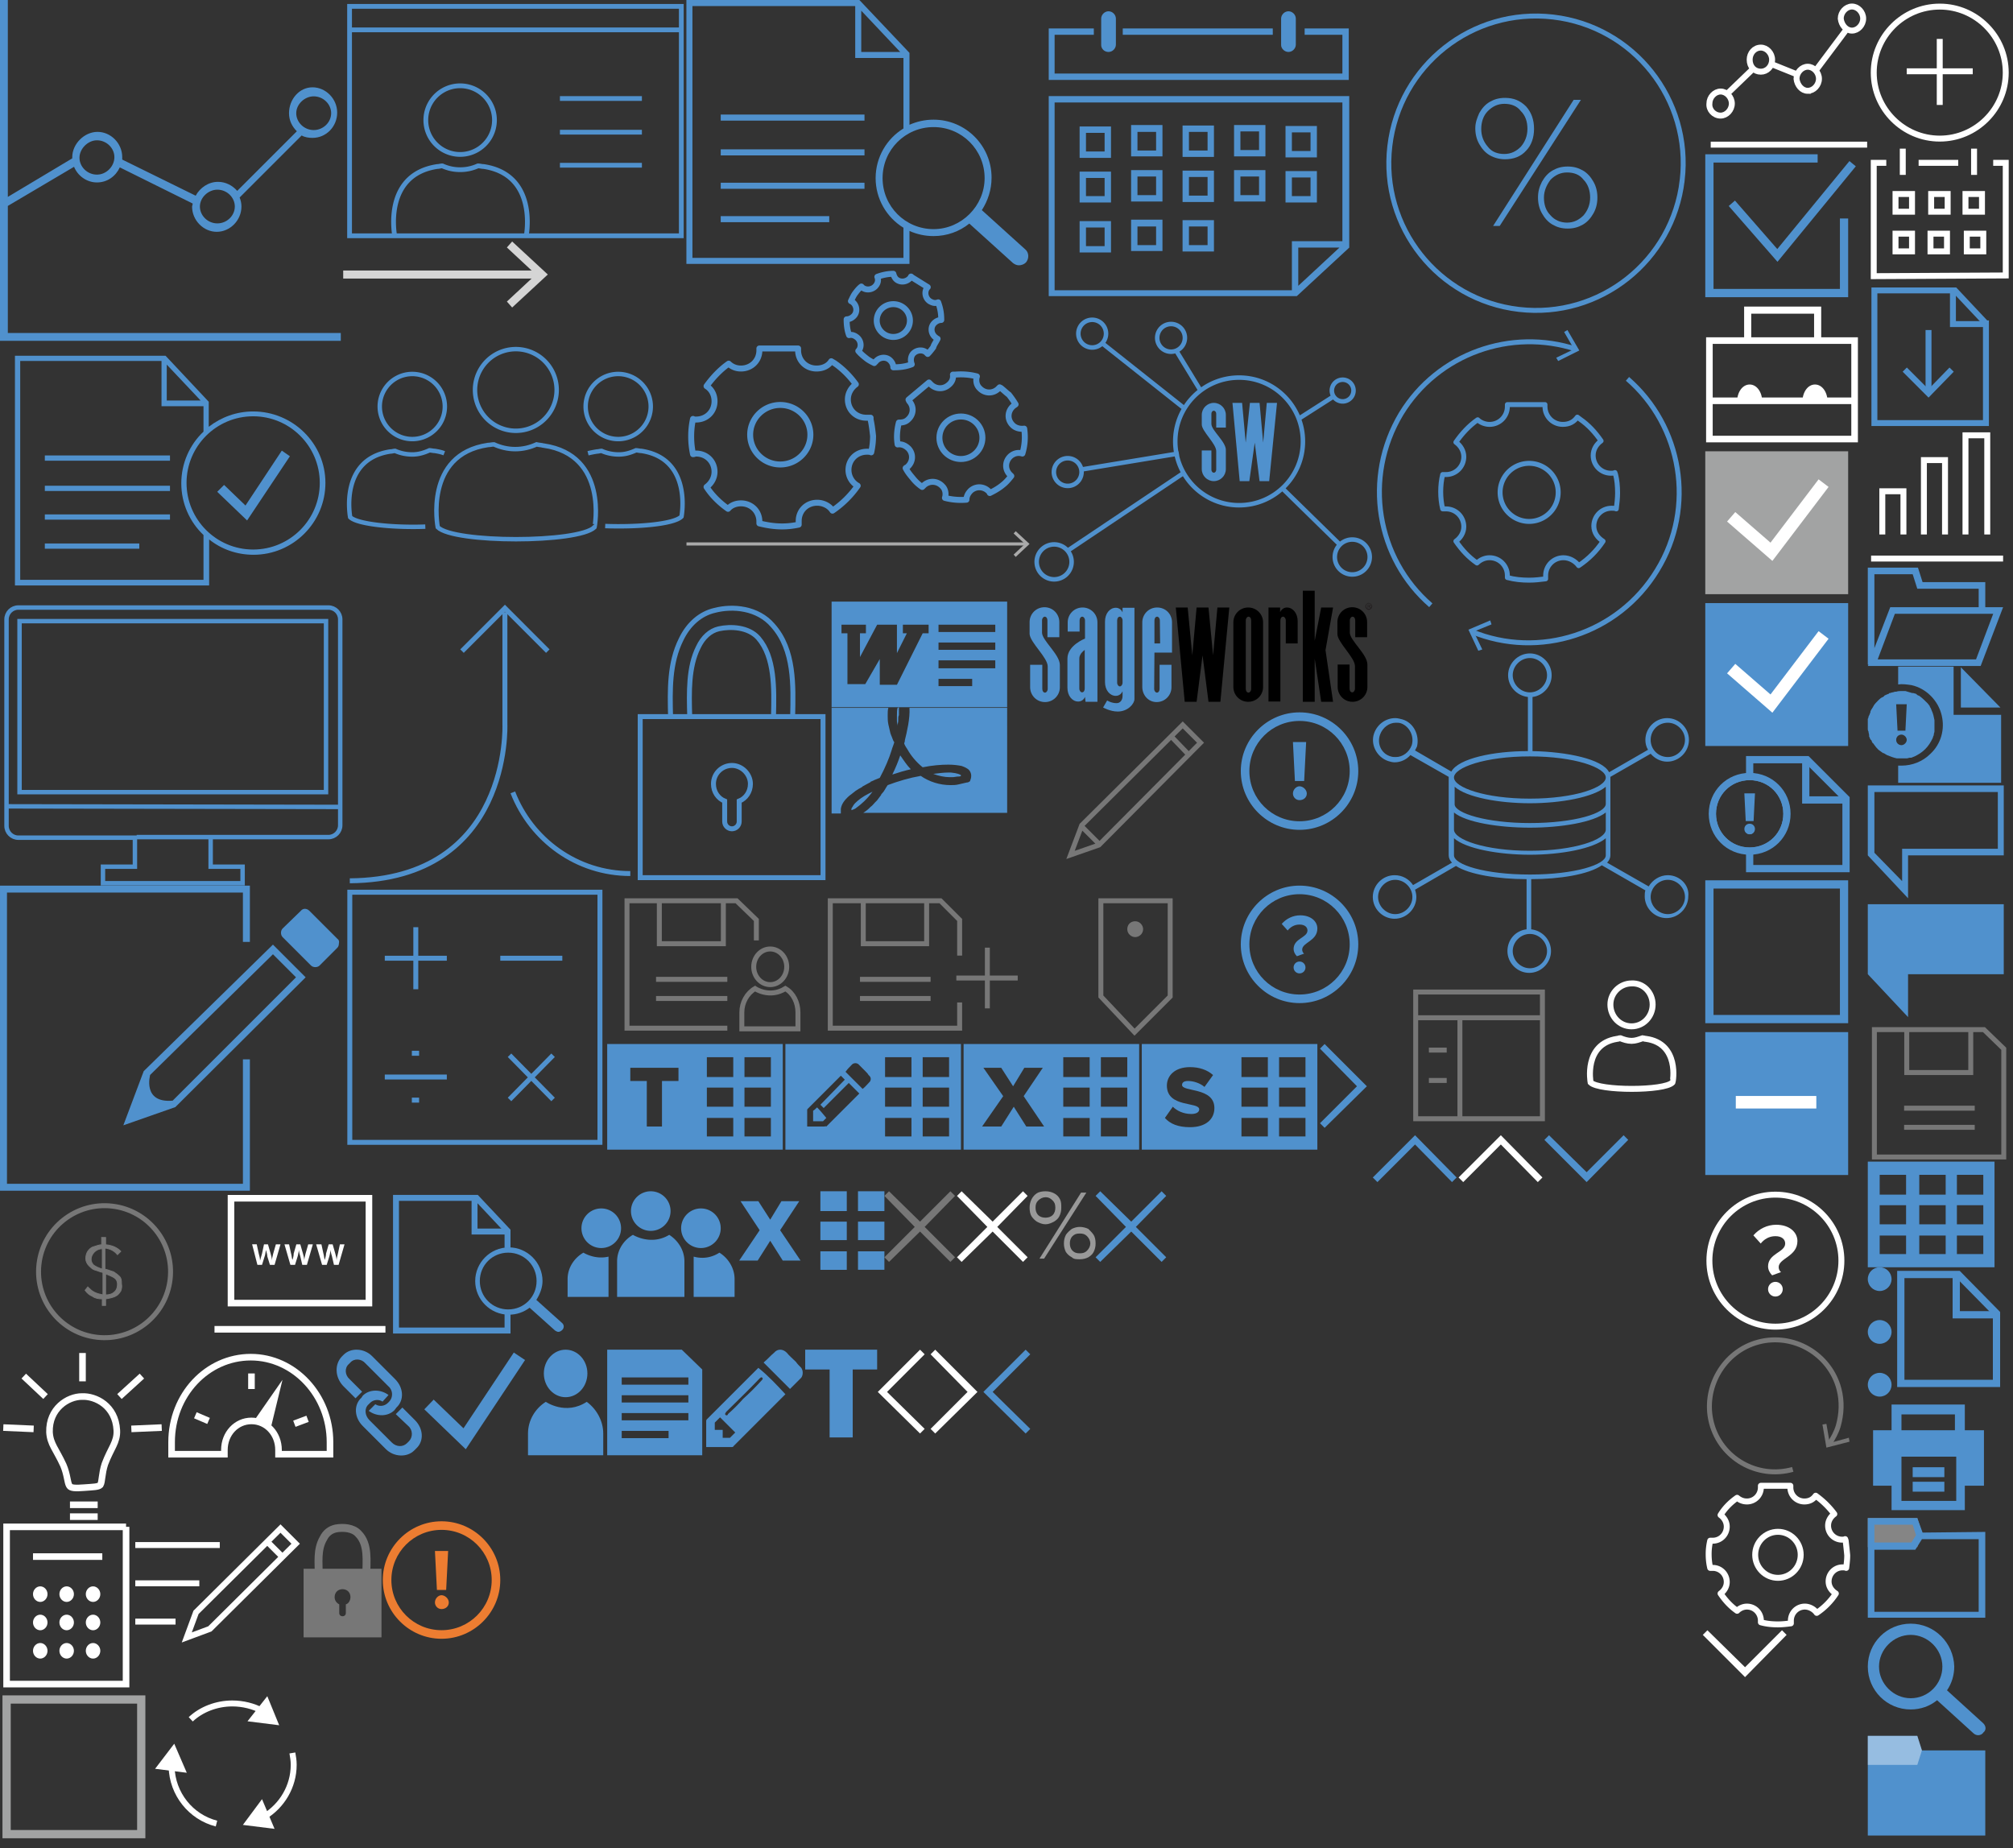 <?xml version="1.0" encoding="utf-8"?><svg width="305" height="280" viewBox="0 0 305 280" xmlns="http://www.w3.org/2000/svg" xmlns:xlink="http://www.w3.org/1999/xlink"><rect x="0" y="0" width="305" height="280" fill="#333333" stroke="none"/><view id="ALLL--Advanced-Analysis" viewBox="0 0 52 52"/><svg width="52" height="52" fill="none" viewBox="0 0 57 57" xmlns="http://www.w3.org/2000/svg"><path d="M1.3 55.3V34.2l11-6.5c.6 1.5 2.1 2.6 3.8 2.6 1.7 0 3.1-1 3.8-2.5l12.1 6c0 .2-.1.4-.1.5 0 2.3 1.9 4.2 4.1 4.2 2.2 0 4.1-1.9 4.1-4.2 0-.5-.1-1-.3-1.5l10.3-10.3c.5.3 1.2.4 1.8.4 2.3 0 4.1-1.9 4.1-4.2 0-2.3-1.9-4.2-4.1-4.2-2.2 0-3.9 2-3.9 4.3 0 1.2.5 2.2 1.3 3l-9.9 9.9c-.8-.9-1.9-1.5-3.2-1.5-1.6 0-3 1-3.7 2.3l-12.2-6v-.4c0-2.3-1.9-4.2-4.1-4.2-2.2 0-4.2 2-4.2 4.2v.2L1.3 32.7V0H0v56.6h56.6v-1.3H1.3zM52.1 16c1.6 0 2.9 1.3 2.9 2.8 0 1.5-1.3 2.8-2.9 2.8-1.6 0-2.9-1.3-2.9-2.8 0-1.5 1.4-2.8 2.9-2.8zm-16 15.5c1.6 0 2.9 1.3 2.9 2.8 0 1.5-1.3 2.8-2.9 2.8-1.6 0-2.9-1.3-2.9-2.8 0-1.5 1.4-2.8 2.9-2.8zm-16-4.2v-.1.1zm-4-4c1.6 0 2.9 1.3 2.9 2.8 0 1.5-1.3 2.9-2.9 2.9-1.6 0-2.9-1.3-2.9-2.8 0-1.5 1.4-2.9 2.9-2.9z" fill="#5091CD"/></svg><view id="ALLL--Allowance-Forecasting" viewBox="156 0 52 47.54"/><svg width="52" height="47.54" fill="none" viewBox="0 0 70 64" x="156" xmlns="http://www.w3.org/2000/svg"><path d="M56.1 5.8v1.3h7.7V15H5.1V7.1h8V5.8H3.9v10.5h61.2V5.8h-9z" fill="#5091CD"/><path d="M49.6 5.8H19v1.3h30.6V5.8zM3.9 60.4h50.6l10.7-9.9V19.6H3.9v40.8zm50.9-2.1v-7.8h8.4l-8.4 7.8zM5.1 20.9h58.7v28.3H53.5v10H5.1V20.9zM16.1 10.6c.8 0 1.5-.7 1.5-1.5V3.8c0-.8-.7-1.5-1.5-1.5s-1.5.7-1.5 1.5v5.4c0 .7.6 1.4 1.5 1.4zM52.8 10.6c.8 0 1.5-.7 1.5-1.5V3.8c0-.8-.7-1.5-1.5-1.5s-1.5.7-1.5 1.5v5.4c0 .7.7 1.4 1.5 1.4z" fill="#5091CD"/><path d="M10.2 32.2h6.4v-6.4h-6.4v6.4zm1.3-5.1h3.8v3.8h-3.8v-3.8zM20.7 31.9h6.4v-6.4h-6.4v6.4zm1.3-5h3.8v3.8H22v-3.8zM31.2 32h6.4v-6.4h-6.4V32zm1.3-5.1h3.8v3.8h-3.8v-3.8zM58.6 25.7h-6.4v6.4h6.4v-6.4zm-1.3 5.1h-3.8V27h3.8v3.8zM41.7 31.9h6.4v-6.4h-6.4v6.4zm1.3-5.1h3.8v3.8H43v-3.8zM10.2 41.3h6.4V35h-6.4v6.3zm1.3-5h3.8V40h-3.8v-3.7zM20.7 41.1h6.4v-6.4h-6.4v6.4zM22 36h3.8v3.8H22V36zM31.2 41.2h6.4v-6.4h-6.4v6.4zm1.3-5.1h3.8v3.8h-3.8v-3.8zM58.6 34.9h-6.4v6.4h6.4v-6.4zM57.3 40h-3.8v-3.8h3.8V40zM41.7 41.1h6.4v-6.4h-6.4v6.4zM43 36h3.8v3.8H43V36zM10.2 51.5h6.4v-6.4h-6.4v6.4zm1.3-5.1h3.8v3.8h-3.8v-3.8zM20.7 51.2h6.4v-6.4h-6.4v6.4zm1.3-5h3.8V50H22v-3.8zM31.2 51.3h6.4v-6.4h-6.4v6.4zm1.3-5.1h3.8V50h-3.8v-3.8z" fill="#5091CD"/></svg><view id="ALLL--Data-Audit" viewBox="0 134.18 52 46.31"/><svg width="52" height="46.31" fill="none" viewBox="0 0 64 57" y="134.18" xmlns="http://www.w3.org/2000/svg"><path d="M45.3 55.6h-44V1.3h44v9.2h1.3V0H0v56.9h46.6V32.4h-1.3v23.2z" fill="#5091CD"/><path d="M26.8 34.6L23 44.7l9.7-3.4L57 17.1 50.9 11 26.8 34.6zm5.4 5.5c-5.7.5-4.2-4.8-4.2-4.8l22.9-22.5 4.3 4.3-23 23zM62.9 9.9l-5.2-5.2c-.5-.5-1.2-.5-1.6 0L52.7 8c-.2.2-.3.5-.3.8 0 .3.1.6.3.8l5.3 5.3c.2.2.5.3.8.3.3 0 .6-.1.8-.3l3.3-3.3c.2-.2.3-.5.3-.8.1-.4 0-.7-.3-.9z" fill="#5091CD"/></svg><view id="ALLL--Model_Validation" viewBox="0 52 52 39.15"/><svg width="52" height="39.15" fill="none" viewBox="0 0 85 64" y="52" xmlns="http://www.w3.org/2000/svg"><path d="M42.1 35.3h-31v1.3h31v-1.3zM42.1 27.8h-31v1.3h31v-1.3zM42.1 42.4h-31v1.3h31v-1.3zM34.5 49.6H11.1v1.3h23.4v-1.3z" fill="#5091CD"/><path d="M62.7 16.9c-4.1 0-7.9 1.4-11 3.8v-6.2L41 3.1H3.7V60h48.1V48.6c3 2.4 6.8 3.8 11 3.8 9.8 0 17.8-8 17.8-17.8s-8.1-17.7-17.9-17.7zM41.3 5.3l8.4 8.9h-8.4V5.3zm9.1 42.2v11.1H5V4.4h35v11.2h10.4v6.3c-3.4 3.2-5.5 7.8-5.5 12.8 0 5 2.1 9.6 5.5 12.8zm12.3 3.6c-9.1 0-16.5-7.4-16.5-16.5s7.4-16.5 16.5-16.5 16.5 7.4 16.5 16.5-7.4 16.5-16.5 16.5z" fill="#5091CD"/><path d="M60.8 40.2l-5.3-5.1-1.7 1.7 7.4 7.1L71.8 28l-2-1.4-9 13.6z" fill="#5091CD"/></svg><view id="ALLL--Policy-Review" viewBox="104 0 52 40.76"/><svg width="52" height="40.76" fill="none" viewBox="0 0 74 58" x="104" xmlns="http://www.w3.org/2000/svg"><path d="M38.4 32.2h-31v1.3h31v-1.3zM38.4 24.7h-31V26h31v-1.3zM38.4 39.4h-31v1.3h31v-1.3zM30.8 46.6H7.4v1.3h23.4v-1.3z" fill="#5091CD"/><path d="M73.1 53.8l-9.4-8.5c1.3-2 2.1-4.4 2.1-7 0-6.9-5.6-12.5-12.5-12.5-1.9 0-3.6.4-5.2 1.1V11.4L37.3 0H0v56.9h48.1v-7.1c1.6.7 3.3 1.1 5.2 1.1 2.9 0 5.6-1 7.7-2.7l9.4 8.5c.4.3.8.5 1.3.5s1.1-.2 1.5-.6c.7-.8.7-2.1-.1-2.8zM37.7 2.3l8.4 8.9h-8.4V2.3zm9.1 53.3H1.3V1.3h35.1v11.2h10.4v15.2c-3.6 2.2-6 6.2-6 10.7 0 4.5 2.4 8.5 6 10.7v6.5zm6.5-6.2c-6.1 0-11-4.9-11-11s4.9-11 11-11 11 4.9 11 11c0 6-5 11-11 11z" fill="#5091CD"/></svg><view id="ALLL--Scenario-Building" viewBox="104 40.76 52 39.72"/><svg width="52" height="39.72" fill="none" viewBox="0 0 72 55" x="104" y="40.76" xmlns="http://www.w3.org/2000/svg"><path d="M38.643 31.577v-.382h-.903c-2.191 0-3.867-1.657-3.867-3.822 0-1.274.645-2.421 1.676-3.186-1.29-1.783-2.836-3.312-4.512-4.459l-.645-.382c-.644 1.02-1.805 1.529-3.094 1.529-2.191 0-3.867-1.656-3.867-3.822v-.382h-8.122v.382c0 2.166-1.675 3.822-3.867 3.822-1.031 0-1.934-.382-2.578-1.02-1.805 1.275-3.352 2.931-4.641 4.715 1.031.637 1.676 1.783 1.676 3.185 0 2.166-1.676 3.822-3.868 3.822-.258 0-.515 0-.644-.128A17.1 17.1 0 0 0 1 35.145c0 1.274.129 2.42.387 3.695.258 0 .386-.127.644-.127 2.192 0 3.868 1.656 3.868 3.822 0 1.274-.645 2.42-1.676 3.185 1.16 1.783 2.707 3.312 4.512 4.586.644-.764 1.676-1.146 2.707-1.146 2.191 0 3.867 1.656 3.867 3.822v.382c1.547.382 3.094.637 4.77.637 1.16 0 2.32-.127 3.48-.382v-.765c0-2.166 1.677-3.822 3.868-3.822 1.29 0 2.579.637 3.223 1.657a20.483 20.483 0 0 0 5.285-5.224c-1.16-.637-1.933-1.911-1.933-3.313 0-2.165 1.676-3.822 3.867-3.822.387 0 .645 0 .903.128.258-1.147.386-2.294.386-3.44-.129-1.147-.257-2.294-.515-3.44zm-18.95 9.428c-3.481 0-6.317-2.803-6.317-6.243 0-3.44 2.836-6.243 6.316-6.243 3.481 0 6.317 2.803 6.317 6.243 0 3.44-2.836 6.243-6.317 6.243zM52.565 14.887l.13-.255c-.13 0-.258-.127-.387-.255-.903-.637-1.16-1.91-.516-2.803.387-.51 1.031-.891 1.676-.891 0-1.147-.13-2.166-.516-3.313l-.129-.382c-.644.255-1.16.127-1.805-.255-.902-.637-1.16-1.91-.515-2.803 0 0 0-.127.129-.127L47.15 1.637c-.129-.127.129 0 0 0l-.129.127c-.645.892-1.934 1.147-2.836.51-.387-.255-.645-.764-.773-1.274-1.16 0-2.32.255-3.352.637.258.637.129 1.274-.258 1.784-.645.892-1.934 1.146-2.836.51l-.258-.256c-.516.383-.902.892-1.29 1.402-.386.51-.644 1.147-.901 1.656.128 0 .257.128.257.128.903.637 1.16 1.91.516 2.802-.387.51-1.031.892-1.676.892 0 1.147.129 2.294.516 3.313.515-.128 1.031 0 1.547.382.902.637 1.16 1.911.515 2.803 0 .127-.128.127-.128.127.515.637 1.16 1.147 1.804 1.657.516.382 1.032.637 1.547.891 0-.127.13-.254.258-.254.645-.892 1.934-1.147 2.836-.51.516.382.903 1.02.903 1.656 1.289 0 2.578-.127 3.867-.637-.258-.637-.258-1.401.129-2.038.644-.892 1.934-1.147 2.836-.51l.387.382c.386-.382.773-.892 1.16-1.401.129-.51.516-1.02.773-1.529z" stroke="#5091CD" stroke-width="1.25" stroke-miterlimit="10" stroke-linejoin="round"/><path d="M43.413 14.25c1.922 0 3.48-1.54 3.48-3.44s-1.558-3.44-3.48-3.44c-1.923 0-3.481 1.54-3.481 3.44s1.558 3.44 3.48 3.44zM65.972 24.952l-.257-.128-.387.383c-1.16 1.019-2.836.892-3.867-.255-.645-.637-.774-1.656-.516-2.42-1.418-.383-2.965-.51-4.512-.383h-.516c.13.892-.258 1.656-.902 2.166-1.16 1.02-2.836.892-3.867-.255-.13-.127-.13-.127-.258-.255l-4.255 3.568c-.128.127.13-.128 0 .127l.13.255c1.03 1.146.902 2.803-.258 3.822-.516.51-1.16.637-1.934.637-.387 1.529-.516 3.058-.258 4.587.902-.128 1.676.254 2.32.891 1.032 1.147.903 2.803-.257 3.822-.13.128-.258.128-.387.255.387.765.902 1.402 1.547 2.166a8.634 8.634 0 0 0 1.934 1.784l.386-.383c1.16-1.019 2.836-.891 3.868.255.644.637.773 1.657.515 2.421 1.418.382 2.965.51 4.512.382 0-.764.387-1.401.903-1.91 1.16-1.02 2.836-.893 3.867.254.13.127.13.127.13.255 1.03-.51 1.933-1.02 2.835-1.784.645-.51 1.16-1.147 1.676-1.784l-.387-.382c-1.031-1.146-.902-2.803.258-3.822.774-.637 1.676-.764 2.45-.51.515-1.656.644-3.44.386-5.223-.902.127-1.933-.127-2.578-.892-1.031-1.146-.902-2.803.258-3.822.129-.127.386-.255.515-.382a19.433 19.433 0 0 0-1.418-2.039c-.386-.254-1.03-.892-1.675-1.401z" stroke="#5091CD" stroke-width="1.25" stroke-miterlimit="10" stroke-linejoin="round"/><path d="M57.593 39.858c2.492 0 4.512-1.996 4.512-4.459 0-2.463-2.02-4.46-4.512-4.46-2.492 0-4.512 1.997-4.512 4.46s2.02 4.46 4.512 4.46z" stroke="#5091CD" stroke-width="1.25" stroke-miterlimit="10" stroke-linejoin="round"/></svg><view id="Adobe" viewBox="126 107.15 27 17"/><svg width="27" height="17" fill="none" viewBox="0 0 27 17" x="126" y="107.15" xmlns="http://www.w3.org/2000/svg"><path d="M3.6 12.7c.3-.2.6-.4 1-.6l.1-.1c.4-.2.7-.4 1.1-.6 0 0 .1 0 .1-.1.4-.2.9-.4 1.4-.6.8-1.5 1.4-2.9 1.8-4.2.1-.4.3-.8.4-1.2-.2-.2-.3-.7-.5-1.1 0-.1-.1-.2-.1-.3-.1-.4-.2-.9-.3-1.3-.1-.5-.1-.9-.1-1.3v-.1c0-.4 0-.8.1-1.1H0v16h1.4v-.7c.1-.7.5-1.3 1.3-2 .3-.2.5-.4.9-.7-.1.1 0 0 0 0z" fill="#5091CD"/><path d="M11.8.1c.1 1.6-.4 3.7-.7 4.9v.1c0 .1-.1.3-.1.4.1.3.3.6.5.9.5.9 1.3 1.9 2.3 2.7 1.5-.3 2.8-.4 3.9-.4.8 0 1.5.1 2 .2.3.1.5.2.7.3.1.1.2.1.3.2l.2.2c.2.3.4.8.1 1.5 0 .1-.1.2-.2.2-.1.1-.2.1-.3.1-.4.1-.9.2-1.3.3-.4.1-.8.1-1.2.1-1.6 0-3.2-.5-4.5-1.4-1.7.3-3.4.8-5 1.4-.3.4-.5.9-.8 1.2-.1.1-.2.2-.2.3-.2.3-.4.5-.6.8l-.3.3c-.2.2-.4.5-.7.7l-.2.2c-.3.3-.6.5-.9.7h21.8V.1H11.8zM10 .1c-.1.3-.1.7-.1 1.1V2.1c0 .2.1.5.1.7 0-.3.1-.5.1-.8v-.2c0-.2 0-.4.1-.6v-.1V0" fill="#5091CD"/><path d="M17.9 10.6h.4c.3 0 .6-.1.9-.1.1 0 .3 0 .4-.1v-.1c-.1-.1-.5-.3-1.5-.4h-.5c-.6 0-1.4.1-2.2.2.8.3 1.7.5 2.5.5zM6.2 12.8l-.6.3c-.8.4-1.5.9-2 1.4-.2.2-.4.5-.5.7-.1.1-.1.2-.1.4.3-.1.6-.2.8-.4.7-.5 1.6-1.3 2.4-2.4zM10.4 7.3c-.3.9-.7 1.9-1.2 2.9.9-.3 1.9-.6 2.8-.8-.6-.6-1.1-1.4-1.6-2.1z" fill="#5091CD"/></svg><view id="Arrow-Gray" viewBox="104 80.48 52 4.12"/><svg width="52" height="4.12" fill="none" viewBox="0 0 164 13" x="104" y="80.48" xmlns="http://www.w3.org/2000/svg"><path d="M0 6.1h162.4" stroke="#AAA" stroke-width="1.5" stroke-miterlimit="10"/><path d="M157.4 12.3l-1-1.1 5.4-5.1-5.4-5 1-1.1 6.6 6.1-6.6 6.2z" fill="#AAA"/></svg><view id="Calendar" viewBox="283 176 20 16"/><svg width="20" height="16" fill="none" viewBox="0 0 20 16" x="283" y="176" xmlns="http://www.w3.org/2000/svg"><path d="M0 0v16h19.2V0H0zm5.8 14h-4v-2.8h4V14zm0-4.5h-4V6.6h4v2.9zm0-4.5h-4V2h4v3zm6 9h-4v-2.8h4V14zm0-4.5h-4V6.6h4v2.9zm0-4.5h-4V2h4v3zm5.7 9h-4v-2.8h4V14zm0-4.5h-4V6.6h4v2.9zm0-4.5h-4V2h4v3z" fill="#5091CD"/></svg><view id="Checkbox--Checked-Disabled" viewBox="258 68 23 23"/><svg width="23" height="23" fill="none" viewBox="0 0 23 23" x="258" y="68" xmlns="http://www.w3.org/2000/svg"><path d="M21.4 1H1v20.4h20.4V1z" fill="#A2A3A3" stroke="#A2A3A3" stroke-width="1.25" stroke-miterlimit="10"/><path d="M4.3 10.3l6.1 5.3 7.9-10.4" stroke="#fff" stroke-width="1.9" stroke-miterlimit="10"/></svg><view id="Checkbox--Checked-Enabled" viewBox="258 91 23 23"/><svg width="23" height="23" fill="none" viewBox="0 0 23 23" x="258" y="91" xmlns="http://www.w3.org/2000/svg"><path d="M21.4 1H1v20.4h20.4V1z" fill="#5091CD" stroke="#5091CD" stroke-width="1.25" stroke-miterlimit="10"/><path d="M4.3 10.3l6.1 5.3 7.9-10.4" stroke="#fff" stroke-width="1.9" stroke-miterlimit="10"/></svg><view id="Checkbox--Checked-Styled" viewBox="258 23 24 23"/><svg width="24" height="23" fill="none" viewBox="0 0 24 23" x="258" y="23" xmlns="http://www.w3.org/2000/svg"><path d="M4.4 7.8l6.9 7.9L22.7 1.8" stroke="#5091CD" stroke-width="1.25" stroke-miterlimit="10"/><path d="M21.4 10.1v11.3H1V1h16.4" stroke="#5091CD" stroke-width="1.25" stroke-miterlimit="10"/></svg><view id="Checkbox--Partial-Selection" viewBox="258 156 23 23"/><svg width="23" height="23" fill="none" viewBox="0 0 23 23" x="258" y="156" xmlns="http://www.w3.org/2000/svg"><path d="M21.4 1H1v20.4h20.4V1z" fill="#5091CD" stroke="#5091CD" stroke-width="1.25" stroke-miterlimit="10"/><path d="M5 11h12.2" stroke="#fff" stroke-width="1.9"/></svg><view id="Checkbox--Unchecked-Disabled" viewBox="0 256.49 23 23"/><svg width="23" height="23" fill="none" viewBox="0 0 23 23" y="256.49" xmlns="http://www.w3.org/2000/svg"><path d="M21.4 1H1v20.4h20.4V1z" stroke="#A2A3A3" stroke-width="1.25" stroke-miterlimit="10"/></svg><view id="Checkbox--Unchecked-Enabled" viewBox="258 133 23 23"/><svg width="23" height="23" fill="none" viewBox="0 0 23 23" x="258" y="133" xmlns="http://www.w3.org/2000/svg"><path d="M21.4 1H1v20.4h20.4V1z" stroke="#5091CD" stroke-width="1.25" stroke-miterlimit="10"/></svg><view id="Checkmark" viewBox="64 204.49 16 16"/><svg width="16" height="16" fill="none" viewBox="0 0 16 16" x="64" y="204.49" xmlns="http://www.w3.org/2000/svg"><path d="M1 8.3l5.4 5.2L14.7 1" stroke="#5091CD" stroke-width="2.045" stroke-miterlimit="10"/></svg><view id="Chevron-Down" viewBox="234 172 13 8"/><svg width="13" height="8" fill="none" viewBox="0 0 13 8" x="234" y="172" xmlns="http://www.w3.org/2000/svg"><path d="M6.4 7.1L0 .7.7 0l5.7 5.6L12 0l.7.7-6.3 6.4z" fill="#5091CD"/></svg><view id="Chevron-Left" viewBox="149 204.49 8 13"/><svg width="8" height="13" fill="none" viewBox="0 0 8 13" x="149" y="204.49" xmlns="http://www.w3.org/2000/svg"><path d="M0 6.4L6.4 0l.7.7-5.7 5.7L7.1 12l-.7.7L0 6.4z" fill="#5091CD"/></svg><view id="Chevron-Right" viewBox="200 158.18 8 13"/><svg width="8" height="13" fill="none" viewBox="0 0 8 13" x="200" y="158.18" xmlns="http://www.w3.org/2000/svg"><path d="M7.1 6.4L.7 12.7 0 12l5.6-5.6L0 .7.7 0l6.4 6.4z" fill="#5091CD"/></svg><view id="Chevron-Up" viewBox="208 172 13 8"/><svg width="13" height="8" fill="none" viewBox="0 0 13 8" x="208" y="172" xmlns="http://www.w3.org/2000/svg"><path d="M6.4 0l6.3 6.4-.7.7-5.6-5.7L.7 7.1 0 6.4 6.4 0z" fill="#5091CD"/></svg><view id="Credit_Memo--Edit-Merge-Field-Mapping" viewBox="156 107.93 32 24"/><svg width="32" height="24" fill="none" viewBox="0 0 32 24" x="156" y="107.93" xmlns="http://www.w3.org/2000/svg"><path d="M23.2 1.9l2.7 2.7-15.4 15.5-4.3 1.5 1.7-4.5L23.2 1.9zM21.5 3.7l2.7 2.8M7.8 17.2l2.7 2.7" stroke="#777" stroke-width=".75" stroke-miterlimit="10"/></svg><view id="Credit_Memo--Refresh-Template" viewBox="258 202 23 22"/><svg width="23" height="22" fill="none" viewBox="0 0 23 22" x="258" y="202" xmlns="http://www.w3.org/2000/svg"><path d="M13.629 20.629c-5.4 1.5-10.9-1.7-12.3-7-1.4-5.3 1.8-10.9 7.1-12.3 5.3-1.4 10.8 1.8 12.2 7.1.5 1.9.4 3.8-.1 5.6M20.529 14.029c-.3 1-.8 1.9-1.4 2.8" stroke="#777" stroke-width=".75" stroke-miterlimit="10"/><path d="M18.129 13.829l.6-.1.5 2.9 2.9-.8.1.6-3.5.9-.6-3.5z" fill="#777"/></svg><view id="Credit_Memo--Report-Mapping-Panel" viewBox="208 148 32 24"/><svg width="32" height="24" fill="none" viewBox="0 0 32 24" x="208" y="148" xmlns="http://www.w3.org/2000/svg"><path d="M13.2 6.4v15.1M25.7 2.3H6.5v19.2h19.2V2.3zM6.5 6.2h19.1M8.5 11.1h2.7M8.5 15.7h2.7" stroke="#777" stroke-width=".75" stroke-miterlimit="10"/></svg><view id="Credit_Memo--Save-Changes-Back-to-Sageworks" viewBox="283 155 21 21"/><svg width="21" height="21" fill="none" viewBox="0 0 21 21" x="283" y="155" xmlns="http://www.w3.org/2000/svg"><path d="M5.5 12.9h10.7M5.5 15.8h10.7M20.6 16.4v3.9H1V1h4.9v6.5h9.7V1h2l3 2.9v12.5zM1 1h16.6" stroke="#777" stroke-width=".75" stroke-miterlimit="10"/></svg><view id="Credit_Memo--Save-as-Customer-Specific-Memo" viewBox="92 134.18 32 24"/><svg width="32" height="24" stroke="#777" fill="none" viewBox="0 0 32 24" x="92" y="134.18" xmlns="http://www.w3.org/2000/svg"><path d="M7.4 14.2h10.8M7.4 17.1h10.8M18.2 21.6H3V2.3h4.9v6.5h9.7V2.3h2l3 2.9v3.1M3 2.3h16.6M27 15.6c-2.4 1.5-4.6 0-4.6 0-1.2.7-2 2.1-2 3.6v2.5h8.5v-2.5c0-1.5-.7-2.9-1.9-3.6zM24.7 15c1.38 0 2.5-1.209 2.5-2.7s-1.12-2.7-2.5-2.7-2.5 1.209-2.5 2.7 1.12 2.7 2.5 2.7z" stroke-width=".75" stroke-miterlimit="10"/></svg><view id="Credit_Memo--Save-as-New-General-Template" viewBox="124 134.18 32 24"/><svg width="32" height="24" fill="none" viewBox="0 0 32 24" x="124" y="134.18" xmlns="http://www.w3.org/2000/svg"><path d="M6.3 14.2H17M6.3 17.1H17M21.4 10.6V5.2l-2.9-2.9h-2.1v6.5H6.8V2.3h-5v19.3h19.6v-3.9M1.8 2.3h16.7M25.6 9.4v9.2M25.6 18.6V9.4M20.9 14h9.3" stroke="#777" stroke-width=".75" stroke-miterlimit="10"/></svg><view id="Credit_Memo--Show-Labels" viewBox="156 134.18 32 24"/><svg width="32" height="24" fill="none" viewBox="0 0 32 24" x="156" y="134.18" xmlns="http://www.w3.org/2000/svg"><path d="M21.3 16.8l-5.4 5.4-5.1-5.4V2.3h10.5v14.5z" stroke="#777" stroke-width=".75" stroke-miterlimit="10"/><path d="M17.2 6.6c0 .7-.6 1.2-1.2 1.2s-1.2-.5-1.2-1.2.5-1.2 1.2-1.2 1.2.6 1.2 1.2z" fill="#777"/></svg><view id="Credit_Memo--Show-Values" viewBox="0 180.49 32 24"/><svg width="32" height="24" fill="none" viewBox="0 0 32 24" y="180.49" xmlns="http://www.w3.org/2000/svg"><path d="M25.775 13.34c.638-5.486-3.291-10.451-8.777-11.09-5.486-.638-10.45 3.292-11.09 8.778-.638 5.485 3.292 10.45 8.778 11.089 5.486.638 10.45-3.292 11.089-8.777z" stroke="#777" stroke-width=".75" stroke-miterlimit="10"/><path d="M18.3 15.1c-.2.3-.4.6-.8.8-.4.2-.9.3-1.5.4v1h-.5v-1c-.6 0-1.1-.1-1.5-.4-.5-.2-.8-.5-1.1-.9l.4-.5c.3.3.6.6 1 .8.4.2.8.3 1.3.4v-3.4c-.5-.1-.9-.3-1.3-.4-.3-.1-.6-.4-.8-.6-.3-.3-.5-.7-.5-1.1 0-.4.1-.8.3-1.1.2-.3.5-.6.9-.7.4-.1.8-.3 1.2-.3V7h.6v1.1c1 .1 1.7.4 2.3 1l-.5.5c-.5-.6-1.1-.9-1.9-1v3.2c.5.1.9.3 1.3.4.3.2.6.4.9.7.3.3.3.7.3 1.1.1.5 0 .8-.1 1.1zm-4.1-3.9c.3.2.7.4 1.3.6V8.7c-.5 0-.9.2-1.2.5-.3.3-.5.7-.5 1.1 0 .3.1.6.4.9zm3.2 4c.3-.3.4-.7.4-1.1 0-.5-.2-.8-.5-1-.3-.2-.8-.4-1.3-.6v3.2c.7 0 1.1-.2 1.4-.5z" fill="#777" stroke="#777" stroke-width=".13" stroke-miterlimit="10"/></svg><view id="Customer" viewBox="80 204.49 12 16"/><svg width="12" height="16" fill="none" viewBox="0 0 12 16" x="80" y="204.49" xmlns="http://www.w3.org/2000/svg"><path d="M8.9 7.9c-3.2 2.1-6.2 0-6.2 0-1.6 1-2.7 2.8-2.7 4.8V16h11.4v-3.3c0-1.9-1-3.7-2.5-4.8zM5.7 7.2C7.523 7.2 9 5.588 9 3.6S7.523 0 5.7 0C3.877 0 2.4 1.612 2.4 3.6s1.477 3.6 3.3 3.6z" fill="#5091CD"/></svg><view id="Delete-Disabled" viewBox="134 180.49 11 11"/><svg width="11" height="11" fill="none" viewBox="0 0 11 11" x="134" y="180.49" xmlns="http://www.w3.org/2000/svg"><path d="M10.7.7L10 0 5.4 4.6.7 0 0 .7l4.6 4.7L0 10l.7.7 4.7-4.6 4.6 4.6.7-.7-4.6-4.6L10.7.7z" fill="#777"/></svg><view id="Delete-Enabled" viewBox="166 180.49 11 11"/><svg width="11" height="11" fill="none" viewBox="0 0 11 11" x="166" y="180.49" xmlns="http://www.w3.org/2000/svg"><path d="M10.7.7L10 0 5.4 4.6.7 0 0 .7l4.6 4.7L0 10l.7.7 4.7-4.6 4.6 4.6.7-.7-4.6-4.6L10.7.7z" fill="#5091CD"/></svg><view id="Document" viewBox="92 204.49 15 16"/><svg width="15" height="16" fill="none" viewBox="0 0 15 16" x="92" y="204.49" xmlns="http://www.w3.org/2000/svg"><path d="M11.3 0H0v16h14.4V3l-3.1-3zm-2 13.4H2.2v-1.1h7.1v1.1zm2.9-2.7h-10V9.6h10.1v1.1h-.1zm0-2.7h-10V6.9h10.1V8h-.1zm0-2.7h-10V4.2h10.1v1.1h-.1z" fill="#5091CD"/></svg><view id="Edit-Pencil" viewBox="107 204.49 15 15"/><svg width="15" height="15" fill="none" viewBox="0 0 15 15" x="107" y="204.49" xmlns="http://www.w3.org/2000/svg"><path d="M7.9 2.75l-7.8 7.8c-.1.1-.1.2-.1.3V14.75h3.9c.1 0 .2 0 .2-.1l7.8-7.8.1-.1c-1.3-1.4-2.6-2.8-4.1-4 .1-.1.1-.1 0 0zm-4.3 10.6H2.5v-1.2H1.3v-1.1l.8-.8 2.3 2.3-.8.8zm4.5-9c.2-.2.3-.2.4-.1.1.1.1.2-.1.4-.9 1-1.8 1.9-2.8 2.8-.7.8-1.5 1.6-2.3 2.3 0 .1-.1.2-.2.2-.2 0-.3-.2-.2-.3 0-.1.1-.1.1-.2 1.7-1.7 3.4-3.3 5.1-5.1 0 .1 0 .1 0 0zM14.4 2.75c-.3-.3-.6-.6-.8-.9-.5-.5-1-.9-1.4-1.4-.6-.6-1.4-.6-1.9 0-.6.5-1 1-1.5 1.4l-.1.1 4 4 1.7-1.7c.3-.4.3-1.1 0-1.5z" fill="#5091CD"/></svg><view id="Exclamation-Bubble-Blue" viewBox="188 107.93 18 18"/><svg width="18" height="18" fill="none" viewBox="0 0 18 18" x="188" y="107.93" xmlns="http://www.w3.org/2000/svg"><path d="M8.9 0C4 0 0 4 0 8.9s4 8.9 8.9 8.9 8.9-4 8.9-8.9S13.8 0 8.9 0zm0 16.5c-4.2 0-7.6-3.4-7.6-7.6 0-4.2 3.4-7.6 7.6-7.6 4.2 0 7.6 3.4 7.6 7.6 0 4.2-3.4 7.6-7.6 7.6z" fill="#5091CD"/><path d="M7.9 12.3c0-.6.5-1.1 1-1.1s1.1.5 1.1 1.1c0 .6-.5 1-1.1 1-.6 0-1-.5-1-1zm.3-1.9l-.3-5.9h2l-.3 5.9H8.2z" fill="#5091CD"/></svg><view id="Exclamation-Bubble-Orange" viewBox="58 230.49 18 18"/><svg width="18" height="18" fill="none" viewBox="0 0 18 18" x="58" y="230.49" xmlns="http://www.w3.org/2000/svg"><path d="M8.9 0C4 0 0 4 0 8.9s4 8.9 8.9 8.9 8.9-4 8.9-8.9S13.8 0 8.9 0zm0 16.5c-4.2 0-7.6-3.4-7.6-7.6 0-4.2 3.4-7.6 7.6-7.6 4.2 0 7.6 3.4 7.6 7.6 0 4.2-3.4 7.6-7.6 7.6z" fill="#ED7D31"/><path d="M7.9 12.3c0-.6.5-1.1 1-1.1s1.1.5 1.1 1.1c0 .6-.5 1-1.1 1-.6 0-1-.5-1-1zm.3-1.9l-.3-5.9h2l-.3 5.9H8.2z" fill="#ED7D31"/></svg><view id="Export--Excel" viewBox="146 158.18 27 16"/><svg width="27" height="16" fill="none" viewBox="0 0 27 16" x="146" y="158.18" xmlns="http://www.w3.org/2000/svg"><path d="M0 0v16h26.6V0H0zm9.5 12.5l-1.9-3-1.9 3H2.8L6 7.9 3 3.6h2.7l1.8 2.8 1.7-2.8H12L9.1 7.9l3.1 4.6H9.5zm9.6 1.5h-4v-2.8h4V14zm0-4.5h-4V6.6h4v2.9zm0-4.5h-4V2h4v3zm5.7 9h-4v-2.8h4V14zm0-4.5h-4V6.6h4v2.9zm0-4.5h-4V2h4v3z" fill="#5091CD"/></svg><view id="Export--Excel-White" viewBox="112 180.49 22 12"/><svg width="22" height="12" fill="none" viewBox="0 0 22 12" x="112" y="180.49" xmlns="http://www.w3.org/2000/svg"><path d="M6.6 10.5l-1.9-3-1.9 3H0l3.1-4.6L.2 1.5h2.7l1.8 2.8 1.7-2.8h2.7L6.2 5.9l3.1 4.6H6.6zm9.7 1.4h-4V9.1h4v2.8zm0-4.5h-4V4.6h4v2.8zm0-4.4h-4V0h4v3zm5.7 8.9h-4V9.1h4v2.8zm0-4.5h-4V4.6h4v2.8zM22 3h-4V0h4v3z" fill="#5091CD"/></svg><view id="Export--Word" viewBox="126 91.15 27 16"/><svg width="27" height="16" fill="none" viewBox="0 0 27 16" x="126" y="91.15" xmlns="http://www.w3.org/2000/svg"><path d="M0 0v16h26.6V0H0zm14.7 4.8h-.9l-3.9 7.8H7.3V8.7l-2.2 3.8H2.4V4.8h-.9V3.5h3.7v1.3h-.9v3.6l2.6-4.9h3v4.3l1.5-3h-.6V3.5h3.9v1.3zm6.6 8h-5.1v-1.1h5.1v1.1zm3.5-2.7h-8.6V8.9h8.6v1.2zm0-2.8h-8.6V6.2h8.6v1.1zm0-2.7h-8.6V3.5h8.6v1.1z" fill="#5091CD"/></svg><view id="File-Blank" viewBox="287 192 17 19"/><svg width="17" height="19" fill="none" viewBox="0 0 17 19" x="287" y="192" xmlns="http://www.w3.org/2000/svg"><path d="M9.4 1v6.2h6.1" stroke="#5091CD" stroke-width="1.1" stroke-miterlimit="10"/><path d="M1 15.2v2.4h14.5V7L9.7 1.1H1v14.1z" stroke="#5091CD" stroke-width="1.1" stroke-miterlimit="10"/></svg><view id="File-Download" viewBox="283 43 19 22"/><svg width="19" height="22" fill="none" viewBox="0 0 19 22" x="283" y="43" xmlns="http://www.w3.org/2000/svg"><path d="M12.9 1v5.1h5" stroke="#5091CD" stroke-width=".9" stroke-miterlimit="10"/><path d="M17.9 6v15.1H1V1h12.2l4.7 5zM9.2 7v9.3" stroke="#5091CD" stroke-width=".9" stroke-miterlimit="10"/><path d="M12.7 13l-3.5 3.6L5.6 13" stroke="#5091CD" stroke-width=".9" stroke-miterlimit="10"/></svg><view id="File-Search" viewBox="59 180.49 27 22"/><svg width="27" height="22" fill="none" viewBox="0 0 27 22" x="59" y="180.49" xmlns="http://www.w3.org/2000/svg"><path d="M22.3 16.4c.5-.8.9-1.8.9-2.8 0-2.8-2.3-5.1-5.1-5.1S13 10.8 13 13.6s2.3 5.1 5.1 5.1c1.2 0 2.3-.4 3.2-1.1l1-1.2zm-1.1 1.2l3.9 3.5c.2.1.3.2.5.2s.4-.1.6-.3c.3-.3.3-.8-.1-1.1l-3.9-3.5-1 1.2zm-3.2.3c-2.4 0-4.3-1.9-4.3-4.3s1.9-4.3 4.3-4.3 4.3 1.9 4.3 4.3-1.9 4.3-4.3 4.3z" fill="#5091CD"/><path d="M12.9 1v5.1h5" stroke="#5091CD" stroke-width=".9" stroke-miterlimit="10"/><path d="M17.9 18.1v3H1V1h12.2l4.7 5v2.6" stroke="#5091CD" stroke-width=".9" stroke-miterlimit="10"/></svg><view id="Financial-Statement" viewBox="173 158.18 27 16"/><svg width="27" height="16" fill="none" viewBox="0 0 27 16" x="173" y="158.18" xmlns="http://www.w3.org/2000/svg"><path d="M0 0v16h26.6V0H0zm7.3 12.6c-1.8 0-3-.5-3.8-1.4l1.2-1.7c.6.6 1.6 1.1 2.8 1.1.8 0 1.2-.3 1.2-.7 0-1.2-4.9-.2-4.9-3.6 0-1.5 1.2-2.8 3.5-2.8 1.4 0 2.6.4 3.5 1.2L9.5 6.5c-.7-.6-1.7-.9-2.5-.9-.7 0-.9.3-.9.6 0 1.1 4.9.3 4.9 3.5 0 1.7-1.3 2.9-3.7 2.9zM19.1 14h-4v-2.8h4V14zm0-4.5h-4V6.6h4v2.9zm0-4.5h-4V2h4v3zm5.7 9h-4v-2.8h4V14zm0-4.5h-4V6.6h4v2.9zm0-4.5h-4V2h4v3z" fill="#5091CD"/></svg><view id="Financial-Statement-Old" viewBox="119 158.18 27 16"/><svg width="27" height="16" fill="none" viewBox="0 0 27 16" x="119" y="158.18" xmlns="http://www.w3.org/2000/svg"><path d="M4.8 9.6c-.2.2-.4.4-.6.5v1.6h1.5l.5-.5c-.5-.6-.9-1.1-1.4-1.6z" fill="#5091CD"/><path d="M0 0v16h26.6V0H0zm5.9 12.5H3.4h-.1v-.1V10c0-.1 0-.1.1-.2l5-5 .6.6-3.7 3.8.5.5 3.8-3.8 1.6 1.6-5 5c-.2-.1-.2 0-.3 0zm6.9-6.8c-.4.4-.7.8-1.1 1.1L9.1 4.2l.1-.1c.2-.3.5-.6.8-.9.3-.4.9-.4 1.2 0l.9.9c.2.2.4.4.5.6.4.3.4.7.2 1zm6.3 8.3h-4v-2.8h4V14zm0-4.5h-4V6.6h4v2.9zm0-4.5h-4V2h4v3zm5.7 9h-4v-2.8h4V14zm0-4.5h-4V6.6h4v2.9zm0-4.5h-4V2h4v3z" fill="#5091CD"/></svg><view id="Folder-3D-Empty" viewBox="283 86 21 15"/><svg width="21" height="15" fill="none" viewBox="0 0 21 15" x="283" y="86" xmlns="http://www.w3.org/2000/svg"><path d="M17.8 6V2.2H8.3L7.6 0H0v14.7h.1l-.1.2h17.1L20.5 6h-2.7zM1 1h5.8l.7 2.2h9.3V6H3.4L1 12.2V1zm15.4 12.9H1.5L4.1 7H19l-2.6 6.9z" fill="#5091CD"/></svg><view id="Folder-Flat-Empty" viewBox="283 230 18 16"/><svg width="18" height="16" fill="none" viewBox="0 0 18 16" x="283" y="230" xmlns="http://www.w3.org/2000/svg"><path opacity=".4" d="M8.2 2.2L7.5 0H0v4.4h7.5l.7-2.2z" fill="#fff"/><path d="M8.3 2.2L7.5 0H0v15.1h17.8v-13l-9.5.1zM6.8 1l.5 1.6-.7 1.1H1V1h5.8zm10 13.2H1V4.8h6.2l1-1.6h8.6v11z" fill="#5091CD"/></svg><view id="Folder-Flat-Full" viewBox="283 263 18 16"/><svg width="18" height="16" fill="none" viewBox="0 0 18 16" x="283" y="263" xmlns="http://www.w3.org/2000/svg"><path d="M8.2 2.2L7.5 0H0v15.1h17.8V2.2H8.2z" fill="#5091CD"/><path opacity=".4" d="M8.2 2.2L7.5 0H0v4.4h7.5l.7-2.2z" fill="#fff"/></svg><view id="Global_Settings--Account-Access" viewBox="96 91.15 30 43"/><svg width="30" height="43" fill="none" viewBox="0 0 30 43" x="96" y="91.15" xmlns="http://www.w3.org/2000/svg"><path d="M1 17.422v24.4h27.7v-24.4H1zm15 12.8v3.1c0 .6-.5 1.1-1.1 1.1-.6 0-1.1-.5-1.1-1.1v-3.1c-1-.4-1.7-1.4-1.7-2.6 0-1.6 1.3-2.8 2.8-2.8 1.5 0 2.8 1.3 2.8 2.8 0 1.2-.7 2.2-1.7 2.6z" stroke="#5091CD" stroke-width=".75" stroke-miterlimit="10"/><path d="M5.6 17.423c-.1-4-.2-8.1 1.6-11.7 1.1-2.3 2.9-3.9 5.1-4.4 2.7-.7 6.5-.4 8.8 2.3 3.3 3.7 3.1 9.1 3 13.8" stroke="#5091CD" stroke-width=".75" stroke-miterlimit="10"/><path d="M21.2 17.323c.1-4.2.2-8.9-2.3-11.8-1.5-1.7-4.2-1.8-6-1.4-1.3.3-2.4 1.3-3.1 2.8-1.5 3-1.4 6.8-1.3 10.4" stroke="#5091CD" stroke-width=".75" stroke-miterlimit="10"/></svg><view id="Global_Settings--Additional-Financials" viewBox="52 134.18 40 40"/><svg width="40" height="40" fill="none" viewBox="0 0 40 40" x="52" y="134.18" xmlns="http://www.w3.org/2000/svg"><path d="M38.9 1H1v37.9h37.9V1zM11 6.3v9.4M11 15.7V6.3M6.3 11h9.4M23.8 11h9.4M25.2 25.7l6.6 6.7M31.8 32.4l-6.6-6.7M25.2 32.4l6.6-6.7M6.3 29h9.4M10.4 32.5h1.1M10.4 25.4h1.1" stroke="#5091CD" stroke-width=".75" stroke-miterlimit="10"/></svg><view id="Global_Settings--Automation-Settings" viewBox="208 50 47 49"/><svg width="47" height="49" fill="none" viewBox="0 0 47 49" x="208" y="50" xmlns="http://www.w3.org/2000/svg"><path d="M8.789 41.7c-8.2-7.1-10.3-19.3-4.5-29 5.6-9.2 16.7-13 26.5-9.8" stroke="#5091CD" stroke-width=".75" stroke-miterlimit="10"/><path d="M28.089 4.7l-.3-.5 2.7-1.3-1.5-2.6.5-.3 1.8 3.1-3.2 1.6z" fill="#5091CD"/><path d="M38.589 7.4c8.2 7.1 10.4 19.4 4.5 29-5.9 9.7-17.9 13.5-28.1 9.3" stroke="#5091CD" stroke-width=".75" stroke-miterlimit="10"/><path d="M17.789 44l.2.6-2.7 1.1 1.3 2.7-.6.2-1.5-3.2 3.3-1.4z" fill="#5091CD"/><path d="M36.789 21.9l-.1-.3c-.2.1-.4.1-.6.1-1.5 0-2.7-1.2-2.7-2.7 0-.9.5-1.7 1.2-2.2-.9-1.3-1.9-2.4-3.2-3.3l-.4-.3c-.5.7-1.2 1.1-2.2 1.1-1.5 0-2.7-1.2-2.7-2.7v-.3H20.389v.3c0 1.5-1.2 2.7-2.7 2.7-.7 0-1.4-.3-1.8-.7-1.3.9-2.4 2.1-3.3 3.4.7.5 1.2 1.3 1.2 2.2 0 1.5-1.2 2.7-2.7 2.7h-.5c-.2.8-.3 1.7-.3 2.6 0 .9.1 1.8.3 2.6h.5c1.5 0 2.7 1.2 2.7 2.7 0 .9-.5 1.7-1.2 2.2.9 1.3 1.9 2.4 3.2 3.3.5-.5 1.2-.8 1.9-.8 1.5 0 2.7 1.2 2.7 2.7v.3c1.1.3 2.2.4 3.3.4.9 0 1.7-.1 2.5-.2v-.5c0-1.5 1.2-2.7 2.7-2.7.9 0 1.8.5 2.3 1.2 1.5-1 2.7-2.2 3.7-3.7-.8-.5-1.4-1.3-1.4-2.3 0-1.5 1.2-2.7 2.7-2.7.2 0 .5 0 .7.1.1-.8.2-1.6.2-2.4 0-1.1-.1-2-.3-2.8z" stroke="#5091CD" stroke-width=".75" stroke-miterlimit="10" stroke-linejoin="round"/><path d="M23.689 29a4.4 4.4 0 1 0 0-8.8 4.4 4.4 0 0 0 0 8.8z" stroke="#5091CD" stroke-width=".75" stroke-miterlimit="10" stroke-linejoin="round"/></svg><view id="Global_Settings--Core-Integration" viewBox="208 99 48 49"/><svg width="48" height="49" fill="none" viewBox="0 0 48 49" x="208" y="99" xmlns="http://www.w3.org/2000/svg"><path d="M44.7 33.6c-1.2 0-2.3.7-2.9 1.7l-6.3-3.6c.3-.3.5-.7.5-1.1V18.7l6.1-3.5c.6.7 1.5 1.2 2.5 1.2 1.8 0 3.3-1.5 3.3-3.3 0-1.8-1.5-3.3-3.3-3.3-1.8 0-3.3 1.5-3.3 3.3 0 .5.1 1 .4 1.5L35.8 18c-1-2-6.4-3.1-11.6-3.2V6.6c1.6-.2 2.9-1.6 2.9-3.3 0-1.8-1.5-3.3-3.3-3.3-1.8 0-3.3 1.5-3.3 3.3 0 1.7 1.3 3.1 3 3.3v8.2c-5.2 0-10.5 1.1-11.6 3.1l-5.5-3.2.3-.6c.4-1.7-.5-3.6-2.2-4.1-.4-.1-.7-.2-1.1-.2-1.4 0-2.7.9-3.2 2.3-.6 1.7.4 3.6 2.1 4.2.3.1.7.2 1 .2.9 0 1.8-.4 2.4-1.1l5.8 3.3v11.9c0 .4.2.8.5 1.1l-5.9 3.4c-.6-.9-1.6-1.5-2.8-1.5-1.8 0-3.3 1.5-3.3 3.3 0 1.8 1.5 3.3 3.3 3.3 1.8 0 3.3-1.5 3.3-3.3 0-.4-.1-.8-.2-1.1l6.2-3.6c2 1.3 6.4 2 10.7 2v7.6c-1.7.2-2.9 1.6-2.9 3.3 0 1.8 1.5 3.3 3.3 3.3 1.8 0 3.3-1.5 3.3-3.3 0-1.7-1.3-3.1-3-3.3v-7.6c4.3 0 8.7-.7 10.7-2.1l6.6 3.8c-.1.3-.1.6-.1.9 0 1.8 1.5 3.3 3.3 3.3 1.8 0 3.3-1.5 3.3-3.3.2-1.7-1.3-3.2-3.1-3.2zm0-23.1c1.4 0 2.6 1.2 2.6 2.6 0 1.4-1.2 2.6-2.6 2.6-1.4 0-2.6-1.1-2.6-2.6s1.2-2.6 2.6-2.6zM5.9 13.9c-.4 1.1-1.4 1.8-2.4 1.8-.3 0-.5 0-.8-.1-1.4-.4-2.1-1.9-1.6-3.3.4-1.1 1.4-1.8 2.4-1.8.3 0 .5 0 .8.1 1.3.5 2 2 1.6 3.3zM3.4 39.5C2 39.5.8 38.3.8 36.9c0-1.4 1.2-2.6 2.6-2.6 1.4 0 2.6 1.2 2.6 2.6 0 1.4-1.2 2.6-2.6 2.6zM21.2 3.3c0-1.4 1.2-2.6 2.6-2.6 1.4 0 2.6 1.2 2.6 2.6 0 1.4-1.2 2.6-2.6 2.6-1.4 0-2.6-1.2-2.6-2.6zm2.6 12.3c6.8 0 11.5 1.7 11.5 3.2 0 1.5-4.7 3.2-11.5 3.2s-11.5-1.7-11.5-3.2c0-1.5 4.7-3.2 11.5-3.2zm0 7.1c4.7 0 9.6-.9 11.5-2.5v2.6c0 1.4-4.7 2.9-11.5 2.9-6.6 0-11.3-1.5-11.4-2.8v-2.7c1.8 1.6 6.7 2.5 11.4 2.5zm-11.5 1.4c1.8 1.5 6.8 2.3 11.5 2.3s9.6-.8 11.5-2.3V26.7c0 1.5-4.7 3.2-11.5 3.2s-11.5-1.7-11.5-3.2v-2.6zm0 3.9c1.8 1.6 6.8 2.5 11.5 2.5s9.6-.9 11.5-2.5v2.6c0 1.4-4.7 2.9-11.5 2.9S12.3 32 12.3 30.6V28zm14.1 17.1c0 1.4-1.2 2.6-2.6 2.6-1.4 0-2.6-1.2-2.6-2.6 0-1.4 1.2-2.6 2.6-2.6 1.4 0 2.6 1.2 2.6 2.6zm18.3-5.6c-1.4 0-2.6-1.2-2.6-2.6 0-1.4 1.2-2.6 2.6-2.6 1.4 0 2.6 1.2 2.6 2.6 0 1.4-1.2 2.6-2.6 2.6z" fill="#5091CD"/></svg><view id="Global_Settings--Create-Desktop-Shortcut" viewBox="0 91.15 52 43.03"/><svg width="52" height="43.03" fill="none" viewBox="0 0 58 48" y="91.15" xmlns="http://www.w3.org/2000/svg"><path d="M22.8 39.7v5.1h-5.4v2.8H41v-2.8h-5.4v-5.1" stroke="#5091CD" stroke-width=".75" stroke-miterlimit="10"/><path d="M23.1 39.9h-20c-1.1 0-2-.9-2-2V3c0-1.1.9-2 2-2h52.4c1.1 0 2 .9 2 2v34.8c0 1.1-.9 2-2 2H23.1M1 34.6l56.4.1" stroke="#5091CD" stroke-width=".75" stroke-miterlimit="10"/><path d="M55.1 3.3H3.3v28.9h51.8V3.3z" stroke="#5091CD" stroke-width=".75" stroke-miterlimit="10"/></svg><view id="Global_Settings--Loan-Rate" viewBox="208 0 50 50"/><svg width="50" height="50" fill="none" viewBox="0 0 50 50" x="208" xmlns="http://www.w3.org/2000/svg"><path d="M16.13 17.13c.4-.7.9-1.3 1.6-1.7.7-.4 1.4-.6 2.3-.6 1.3 0 2.3.4 3.2 1.3.8.9 1.2 2 1.2 3.4 0 1.3-.4 2.5-1.2 3.3-.8.9-1.9 1.3-3.2 1.3-.8 0-1.6-.2-2.3-.6-.7-.4-1.2-1-1.6-1.7-.4-.7-.6-1.5-.6-2.4 0-.9.3-1.6.6-2.3zm6.3-.3c-.6-.8-1.5-1.1-2.5-1.1s-1.8.4-2.5 1.1c-.7.7-1 1.7-1 2.7 0 1 .3 1.9 1 2.7.6.8 1.5 1.1 2.5 1.1s1.8-.4 2.5-1.1c.6-.7 1-1.6 1-2.7s-.3-2-1-2.7zm8-1.7h1.1l-12.3 19.1h-1l12.2-19.1zm-4.8 12.4c.4-.7.9-1.3 1.6-1.7.7-.4 1.4-.6 2.3-.6.9 0 1.6.2 2.3.6.7.4 1.2 1 1.6 1.7.4.7.6 1.5.6 2.4 0 .9-.2 1.7-.6 2.4-.4.7-.9 1.3-1.6 1.7-.7.4-1.4.6-2.3.6-.9 0-1.6-.2-2.3-.6-.7-.4-1.2-1-1.6-1.7-.4-.7-.6-1.5-.6-2.4 0-.9.2-1.6.6-2.4zm6.3-.3c-.6-.8-1.5-1.1-2.5-1.1s-1.8.4-2.5 1.1c-.6.8-1 1.7-1 2.7 0 1.1.3 2 1 2.7.6.7 1.5 1.1 2.5 1.1s1.8-.4 2.5-1.1c.6-.7 1-1.6 1-2.7 0-1-.3-2-1-2.7z" fill="#5091CD"/><path d="M46.88 27.306c1.423-12.233-7.34-23.304-19.574-24.728C15.073 1.154 4.002 9.918 2.578 22.15 1.154 34.384 9.918 45.455 22.15 46.879c12.233 1.424 23.304-7.34 24.728-19.573z" stroke="#5091CD" stroke-width=".75" stroke-miterlimit="10"/></svg><view id="Global_Settings--Manage-Users" viewBox="52 52 52 30.48"/><svg width="52" height="30.48" fill="none" viewBox="0 0 58 34" x="52" y="52" xmlns="http://www.w3.org/2000/svg"><path d="M46.476 16.2a5.5 5.5 0 1 0 0-11 5.5 5.5 0 0 0 0 11zM44.276 30.9c5.4.2 11.6-.3 12.9-1.6 0 0 1.9-9.8-6.8-11.1-.3 0-.6-.1-.9-.1-.9.4-1.8.7-2.9.7-1 0-2-.2-2.9-.6-.3 0-.5.1-.8.1-.6.1-1.1.2-1.5.3M11.676 16.2a5.5 5.5 0 1 0 0-11 5.5 5.5 0 0 0 0 11zM17.076 18.6c-.5-.2-1-.3-1.6-.4-.3 0-.6-.1-.9-.1-.9.4-1.8.7-2.9.7-1 0-2-.2-2.9-.6-.3 0-.5.1-.8.1-8.7 1.3-6.8 11.1-6.8 11.1 1.2 1.2 7.3 1.8 12.7 1.6M29.176 14.8a6.9 6.9 0 1 0 0-13.8 6.9 6.9 0 0 0 0 13.8z" stroke="#5091CD" stroke-width=".75" stroke-miterlimit="10"/><path d="M33.876 17.3c-.4-.1-.8-.1-1.2-.2-1.1.5-2.3.8-3.6.8-1.3 0-2.5-.3-3.6-.8-.3 0-.7.1-1 .1-10.9 1.6-8.5 13.9-8.5 13.9 2.7 2.7 23.7 2.7 26.5 0 0 .1 2.4-12.2-8.6-13.8z" stroke="#5091CD" stroke-width=".75" stroke-miterlimit="10"/></svg><view id="Global_Settings--Merge-Duplicate-Customers" viewBox="52 91.15 44 43"/><svg width="44" height="43" fill="none" viewBox="0 0 44 43" x="52" y="91.15" xmlns="http://www.w3.org/2000/svg"><path d="M24.5 1.6v17s1 23.5-23.5 23.7M43.5 41.2c-8.1 0-15-5.1-17.8-12.3" stroke="#5091CD" stroke-width=".75" stroke-miterlimit="10"/><path d="M18 7.5L24.5 1 31 7.5" stroke="#5091CD" stroke-width=".75" stroke-miterlimit="10"/></svg><view id="Global_Settings--My-Account" viewBox="52 0 52 36.59"/><svg width="52" height="36.59" fill="none" viewBox="0 0 54 38" x="52" xmlns="http://www.w3.org/2000/svg"><path d="M7.1 37.1H1V1h52.2v36.1H7.1zM1.3 4.7h52.2M34.1 20.8H47M34.1 15.5H47M34.1 26H47" stroke="#5091CD" stroke-width=".75" stroke-miterlimit="10"/><path d="M18.4 24.3a5.4 5.4 0 1 0 0-10.8 5.4 5.4 0 0 0 0 10.8zM28.8 37.1s1.9-9.6-6.7-10.9c-.3 0-.6-.1-.9-.1-.9.4-1.8.6-2.8.6-1 0-1.9-.2-2.8-.6-.3 0-.5.1-.8.1-8.6 1.3-6.7 10.9-6.7 10.9" stroke="#5091CD" stroke-width=".75" stroke-miterlimit="10"/></svg><view id="Global_Settings--Third-Party-Connections" viewBox="156 47.54 52 41.96"/><svg width="52" height="41.96" fill="none" viewBox="0 0 57 46" x="156" y="47.54" xmlns="http://www.w3.org/2000/svg"><path d="M34.794 31.8c5.854 0 10.6-4.746 10.6-10.6 0-5.854-4.746-10.6-10.6-10.6-5.855 0-10.6 4.746-10.6 10.6 0 5.854 4.745 10.6 10.6 10.6zM24.794 23.2l-16.4 2.7M8.612 26.556a2.3 2.3 0 1 0-4.57-.53 2.3 2.3 0 0 0 4.57.53zM44.594 17.5l6.1-3.9M28.294 12.6l-3.9-6.4M25.794 26.3l-19.4 13M12.194 5l13.5 10.7M53.708 13.324a1.8 1.8 0 1 0-3.415-1.14 1.8 1.8 0 0 0 3.415 1.14zM10.394 5.6a2.3 2.3 0 1 0 0-4.6 2.3 2.3 0 0 0 0 4.6zM23.494 6.3a2.3 2.3 0 1 0 0-4.6 2.3 2.3 0 0 0 0 4.6zM5.874 43.483a2.9 2.9 0 1 0-3.6-4.548 2.9 2.9 0 0 0 3.6 4.548zM41.993 29l9.6 9.4M53.593 43.3a2.9 2.9 0 1 0 0-5.8 2.9 2.9 0 0 0 0 5.8z" stroke="#5091CD" stroke-width=".75" stroke-miterlimit="10"/><path d="M30.194 18.3v-1.7c0-.3.2-.5.4-.5s.4.2.4.5v2.3h1.6v-2.1c0-1.1-.9-2-2-2s-2 .9-2 2v1.6c0 1.1 2.4 3.2 2.4 4.4v3.1c0 .3-.2.5-.4.5s-.4-.2-.4-.5v-3.2h-1.6v3.1c0 1.1.9 2 2 2s2-.9 2-2v-3.1c.1-1.4-2.4-3.3-2.4-4.4zM37.394 21.4l-.9 6.4h-1.6l-1.2-13h1.6l.6 6.6.7-6.6h1.6l.6 6.6.6-6.6h1.7l-1.3 13h-1.6l-.8-6.4z" fill="#5091CD"/></svg><view id="Link" viewBox="51 204.49 13 17"/><svg width="13" height="17" fill="none" viewBox="0 0 13 17" x="51" y="204.49" xmlns="http://www.w3.org/2000/svg"><path d="M6.966 7.866c-.6-.4-1.4-.3-1.9.2l-.2.2c-.7.6-.6 1.7.1 2.4l3.4 3.4c.7.7 1.7.7 2.3.1l.3-.3c.6-.6.6-1.7-.1-2.3l-1.9-1.8 1-1 1.9 1.9c1.3 1.3 1.4 3.2.2 4.3l-.3.3c-1.1 1.1-3.1 1-4.3-.2l-3.5-3.5c-1.3-1.3-1.4-3.2-.2-4.3l.2-.3c1-1 2.7-1 3.9-.1" fill="#5091CD"/><path d="M5.866 8.266c.6.4 1.4.3 1.9-.2l.2-.2c.6-.6.6-1.7-.1-2.3l-3.5-3.5c-.6-.7-1.7-.8-2.3-.1l-.2.2c-.7.6-.6 1.7.1 2.3l1.9 1.9-1 1-1.9-1.9c-1.2-1.3-1.3-3.2-.2-4.4l.3-.3c1.1-1.1 3.1-1 4.3.2l3.5 3.5c1.3 1.3 1.4 3.2.2 4.3l-.3.4c-1 1-2.7 1-3.9.1" fill="#5091CD"/></svg><view id="Lock" viewBox="46 230.49 12 18"/><svg width="12" height="18" fill="none" viewBox="0 0 12 18" x="46" y="230.49" xmlns="http://www.w3.org/2000/svg"><path d="M0 7.187v10.4h11.8v-10.4H0zm6.4 5.4v1.3c0 .3-.2.5-.5.5s-.5-.2-.5-.5v-1.3c-.4-.2-.7-.6-.7-1.1 0-.7.5-1.2 1.2-1.2s1.2.5 1.2 1.2c0 .5-.3 1-.7 1.1z" fill="#777"/><path d="M9.5 8.187c0-2.1.4-4.7-1.2-6.3-.8-.9-2.3-1-3.4-.8-.9.2-1.5.7-1.9 1.5-1 1.7-.7 3.7-.7 5.6" stroke="#777" stroke-width="1.2" stroke-miterlimit="10"/></svg><view id="More_Options" viewBox="283 192 4 20"/><svg width="4" height="20" fill="none" viewBox="0 0 4 20" x="283" y="192" xmlns="http://www.w3.org/2000/svg"><circle cx="1.8" cy="17.8" r="1.8" transform="rotate(-90 1.8 17.8)" fill="#5091CD"/><circle cx="1.8" cy="1.8" r="1.8" transform="rotate(-90 1.8 1.8)" fill="#5091CD"/><circle cx="1.8" cy="9.8" r="1.8" transform="rotate(-90 1.8 9.8)" fill="#5091CD"/></svg><view id="Percent" viewBox="156 180.49 10 11"/><svg width="10" height="11" fill="none" viewBox="0 0 10 11" x="156" y="180.49" xmlns="http://www.w3.org/2000/svg"><path d="M.3 1.2C.5.8.8.5 1.1.3c.3-.2.8-.3 1.3-.3s.9.1 1.3.3c.4.2.7.5.9.9.2.4.2.8.2 1.3s-.1.9-.3 1.3c-.2.4-.5.6-.8.8-.4.2-.8.4-1.3.4s-.9-.2-1.3-.4c-.3-.2-.6-.5-.8-.8C.1 3.5 0 3 0 2.5s.1-.9.3-1.3zm3.2.2c-.3-.3-.6-.5-1.1-.5-.4 0-.8.2-1.1.5-.3.3-.4.6-.4 1.1 0 .4.1.8.4 1.1.3.3.7.4 1.1.4.4 0 .8-.1 1.1-.4.3-.3.4-.7.4-1.1 0-.5-.1-.8-.4-1.1zM7.8.2h.8l-6.4 10h-.7L7.8.2zM5.5 6.6c.2-.3.5-.6.9-.9.4-.2.8-.3 1.2-.3.4 0 .9.1 1.3.3.3.3.6.6.8.9.2.3.3.8.3 1.3s-.1.9-.3 1.3c-.2.4-.5.6-.8.8-.4.2-.8.3-1.3.3s-.9 0-1.2-.3c-.4-.2-.7-.5-.9-.8-.2-.4-.3-.8-.3-1.3s.1-.9.3-1.3zm3.2.2c-.3-.3-.6-.4-1.1-.4-.5 0-.8.1-1.1.4-.3.3-.4.7-.4 1.1 0 .4.1.8.4 1.1.3.3.6.4 1.1.4.5 0 .8-.1 1.1-.4.3-.3.5-.7.5-1.1 0-.4-.2-.8-.5-1.1z" fill="#999"/></svg><view id="Policy-Exception-Empty" viewBox="258 114 23 19"/><svg width="23" height="19" fill="none" viewBox="0 0 23 19" x="258" y="114" xmlns="http://www.w3.org/2000/svg"><path d="M7.1 4.1c-2.9 0-5.2 2.3-5.2 5.2 0 2.9 2.3 5.2 5.2 5.2 2.9 0 5.2-2.3 5.2-5.2 0-2.9-2.3-5.2-5.2-5.2zm0 8.2c-.3 0-.6-.3-.6-.6s.3-.6.6-.6.6.3.6.6-.2.6-.6.6z" stroke="#5091CD" stroke-width=".2" stroke-miterlimit="10"/><path d="M7.1 3.2C3.7 3.2 1 5.9 1 9.3c0 3.4 2.7 6.1 6.1 6.1 3.4 0 6.1-2.7 6.1-6.1 0-3.4-2.7-6.1-6.1-6.1zm0 .9c2.9 0 5.2 2.3 5.2 5.2 0 2.9-2.3 5.2-5.2 5.2-2.9 0-5.2-2.3-5.2-5.2 0-2.9 2.3-5.2 5.2-5.2z" fill="#5091CD" stroke="#5091CD" stroke-width=".2" stroke-miterlimit="10"/><path d="M6.4 11.6c0-.4.3-.7.7-.7.4 0 .7.3.7.7 0 .4-.3.7-.7.7-.4 0-.7-.3-.7-.7zm.2-1.3l-.2-4h1.4l-.2 4h-1z" fill="#5091CD" stroke="#5091CD" stroke-width=".2" stroke-miterlimit="10"/><path d="M15.6 1v6.2h6.1" stroke="#5091CD" stroke-width="1.1" stroke-miterlimit="10"/><path d="M7.1 15.2v2.4h14.6V7l-5.9-5.9H7.1v2.5" stroke="#5091CD" stroke-width="1.1" stroke-miterlimit="10"/></svg><view id="Policy-Exception-Full" viewBox="283 101 21 18"/><svg width="21" height="18" fill="none" viewBox="0 0 21 18" x="283" y="101" xmlns="http://www.w3.org/2000/svg"><path d="M14.1.1v6.1h6l-6-6.1zM5.4 13.9h.5c.2 0 .3-.1.5-.1h.2c.2-.1.3-.1.5-.2.6-.3 1.1-.6 1.6-1.1.5-.5.8-1 1.1-1.6.1-.2.1-.4.2-.5v-.1c0-.2.1-.3.1-.5v-.1-.5V9v-.4-.3-.2c-.1-.5-.2-1-.4-1.4-.1-.3-.2-.5-.3-.6V6c-.1-.1-.2-.3-.3-.4-.4-.4-.8-.8-1.2-1.1 0 0-.1 0-.1-.1-.2 0-.3-.1-.4-.2 0 0-.1 0-.1-.1-.2 0-.3-.1-.5-.1h-.1c-.3-.1-.7-.2-1-.3h-.6c-.3 0-.5 0-.8.1h-.2c-.2.1-.5.1-.7.2-.1 0-.2 0-.2.1-.3.1-.5.2-.7.3 0 .1-.1.1-.2.2-.3.1-.5.3-.8.6-.2.2-.4.4-.6.7 0 .1-.1.1-.1.2-.1.2-.3.4-.4.7v.1c-.1.3-.2.5-.3.7 0 .1 0 .2-.1.3v1.5c0 .1 0 .3.1.4 0 .2.1.4.1.6v.2c.1.1.1.3.2.4 0 0 0 .1.1.1.1.1.1.3.2.4 0 0 0 .1.1.1.3.4.6.9 1.1 1.2.1.1.3.2.4.3h.1c.2.1.3.2.5.3.5.2 1 .4 1.5.5h1zm.5-8.2l-.2 4H4.5v-.1l-.2-3.9h1.6zm-1.6 5.4c0-.5.4-.8.8-.8s.8.4.8.8-.4.8-.8.8-.8-.3-.8-.8z" fill="#5091CD"/><path d="M13 7.3V0H4.6v2.7c.6-.1 1.3 0 2 .1 2.3.5 4.1 2.4 4.6 4.6.5 2.1-.1 4.3-1.7 5.8C8.3 14.4 6.7 15 5.1 15h-.5v2.6h15.6V7.3H13z" fill="#5091CD"/></svg><view id="Print" viewBox="283 212 19 18"/><svg width="19" height="18" fill="none" viewBox="0 0 19 18" x="283" y="212" xmlns="http://www.w3.org/2000/svg"><path d="M16.5 4.7h-1.8V.8H3.6v3.9H.8v8.4h2.8v3.7h11.1v-3.7h2.9V4.7h-1.1zM5.1 2.3h8.1v2.4H5.1V2.3zm8.3 13.1H5.1V8.7h8.3v6.7z" fill="#5091CD"/><path d="M11.6 10.3H6.8v1.5h4.8v-1.5zM11.6 12.5H6.8V14h4.8v-1.5z" fill="#5091CD"/></svg><view id="Question-Bubble" viewBox="188 134.18 18 18"/><svg width="18" height="18" fill="none" viewBox="0 0 18 18" x="188" y="134.18" xmlns="http://www.w3.org/2000/svg"><path d="M8.9 0C4 0 0 4 0 8.9s4 8.9 8.9 8.9 8.9-4 8.9-8.9S13.8 0 8.9 0zm0 16.5c-4.2 0-7.6-3.4-7.6-7.6 0-4.2 3.4-7.6 7.6-7.6 4.2 0 7.6 3.4 7.6 7.6 0 4.2-3.4 7.6-7.6 7.6z" fill="#5091CD"/><path d="M8.9 11.5c-.5 0-.9.4-.9.9s.4.9.9.9.9-.4.9-.9-.4-.9-.9-.9zM9 4.5c-1.1 0-2.1.5-2.8 1.3l.9 1c.4-.5 1-.9 1.8-.9s1.2.4 1.2.9C10.1 7.9 8 8 8 9.6c0 .4.2.8.5 1.1l1.1-.4c-.2-.1-.3-.4-.3-.6 0-1.1 2.3-1.3 2.3-3.2 0-1.1-1-2-2.6-2z" fill="#5091CD"/></svg><view id="Relationship" viewBox="86 180.49 26 16"/><svg width="26" height="16" fill="none" viewBox="0 0 26 16" x="86" y="180.49" xmlns="http://www.w3.org/2000/svg"><path d="M12.6 6a3 3 0 1 0 0-6 3 3 0 0 0 0 6zM15.4 6.6c-2.8 1.7-5.5 0-5.5 0-1.4.8-2.4 2.3-2.4 4V16h10.2v-5.4c0-1.6-.9-3.1-2.3-4zM2.4 9.3c-1.4.8-2.4 2.3-2.4 4V16h6.2V9.9c-2.1.5-3.8-.6-3.8-.6zM5.1 8.6a3 3 0 1 0 0-6 3 3 0 0 0 0 6zM20.2 8.6a3 3 0 1 0 0-6 3 3 0 0 0 0 6zM23 9.3c-1.4.9-2.8.9-3.9.6V16h6.2v-2.7c0-1.7-1-3.2-2.3-4z" fill="#5091CD"/></svg><view id="Sageworks_Logo" viewBox="156 89.5 52 18.43"/><svg width="52" height="18.43" fill="none" viewBox="0 0 127 45" x="156" y="89.5" xmlns="http://www.w3.org/2000/svg"><path d="M4.6 15.5V11c0-.8.5-1.4 1-1.4.6 0 1 .6 1 1.4v6.2H11v-5.6c0-3-2.4-5.5-5.5-5.5-3 0-5.5 2.4-5.5 5.5V16c.2 3.2 6.7 8.7 6.7 12v8.3c0 .8-.5 1.4-1 1.4-.6 0-1-.6-1-1.4v-8.9H.2v8.3c0 3 2.4 5.5 5.5 5.5 3 0 5.5-2.4 5.5-5.5v-8.3c-.1-3.9-6.6-9-6.6-11.9z" fill="#5091CD"/><path d="M82 36.3c0 .8-.5 1.4-1 1.4-.6 0-1-.6-1-1.4V11c0-.8.5-1.4 1-1.4.6 0 1 .6 1 1.4v25.3zm4.4-24.6c0-3-2.4-5.5-5.5-5.5-3 0-5.5 2.4-5.5 5.5v23.9c0 3 2.4 5.5 5.5 5.5 3 0 5.5-2.4 5.5-5.5V11.7zM118.5 15.5V11c0-.8.5-1.4 1-1.4.6 0 1 .6 1 1.4v6.2h4.4v-5.6c0-3-2.4-5.5-5.5-5.5-3 0-5.5 2.4-5.5 5.5V16c0 3.1 6.5 8.7 6.5 11.9v8.3c0 .8-.5 1.4-1 1.4-.6 0-1-.6-1-1.4v-8.9H114v8.3c0 3 2.4 5.5 5.5 5.5 3 0 5.5-2.4 5.5-5.5v-8.3c0-3.8-6.5-8.9-6.5-11.8z" fill="#000"/><path d="M18.4 25.1v11.1c0 .8.5 1.4 1 1.4.6 0 1-.6 1-1.4V21.9c.1 0-2 1.2-2 3.2zm2.1 14.2c-.3.7-1.1 1.7-2.5 1.7-2.2 0-4-2.1-4-5.1V25.1c0-4.9 6.5-7.4 6.5-7.4V11c0-.8-.5-1.4-1-1.4-.6 0-1 .6-1 1.4v4.1h-4.4v-3.4c0-3 2.4-5.5 5.5-5.5 3 0 5.5 2.4 5.5 5.5v29.4h-4.4l-.2-1.8zM34.4 11c0-.8-.5-1.4-1-1.4-.6 0-1 .6-1 1.4v23c0 .8.5 1.4 1 1.4s1-.6 1-1.4V11zm-7.2 32.2l1.5-2.6s1.5 1 3.5 1c1.3 0 2.2-1.1 2.2-2.7v-1.7c-.3.7-1.1 1.7-2.5 1.7-2.2 0-4-2.1-4-5.1V11.4c0-3 1.8-5.1 4-5.1 1.4 0 2.2 1 2.5 1.7V6.3h4.4v33.8c0 1.7-2.4 4.6-6.2 4.6-2.8 0-5.4-1.5-5.4-1.5zM46.1 36.3c0 .8.5 1.4 1 1.4.6 0 1-.6 1-1.4v-8.9h4.4v8.3c0 3-2.4 5.5-5.5 5.5s-5.3-2.6-5.3-5.6V11.7c0-3 2.4-5.5 5.5-5.5s5.5 2.4 5.5 5.5v11.2h-6.5l-.1 13.4zM48.2 11c0-.8-.5-1.4-1-1.4-.6 0-1 .6-1 1.4v8.5h2.1l-.1-8.5z" fill="#5091CD"/><path d="M99.2 19.5h-4.4V11c0-.8-.5-1.4-1-1.4-.6 0-1 .6-1 1.4v30h-4.4V6.2h4.3v1.7c.3-.6 1.1-1.7 2.5-1.7 2.2 0 4 2.1 4 5.1v8.2zM64 23.9l-2.2 17.2h-4.4L54.1 6.2h4.4l1.7 17.7 1.6-17.7h4.4l1.7 17.7 1.6-17.7h4.4l-3.3 34.9h-4.4L64 23.9zM105.5 25.1v16h-4.4V0h4.4v18.5l2.4-12.3h4.4L109.5 22l2.8 19.1h-4.4l-2.4-16z" fill="#000"/><path d="M125.5 4.5c.2 0 .4.1.6.2.2.1.3.3.5.5.1.2.2.4.2.6 0 .2-.1.4-.2.6-.1.2-.3.3-.5.5-.2.1-.4.2-.6.2-.2 0-.4-.1-.6-.2-.2-.1-.3-.3-.5-.5-.1-.2-.2-.4-.2-.6 0-.2.1-.4.2-.6.1-.2.3-.3.5-.5s.4-.2.6-.2zm0 .2c-.3 0-.5.1-.7.3-.2.2-.3.4-.3.7 0 .3.1.5.3.7.2.2.4.3.7.3.3 0 .5-.1.7-.3.2-.2.3-.4.3-.7 0-.3-.1-.5-.3-.7-.1-.2-.4-.3-.7-.3zm-.2 1.7h-.2V5.1h.8c.1 0 .1.1.2.1 0 .1.1.1.1.2s0 .2-.1.3c-.1.1-.2.1-.3.1.1 0 .1.1.1.1l.2.2.2.3h-.3l-.2-.2c-.1-.1-.2-.2-.2-.3 0 0-.1-.1-.2-.1h-.1v.6zm0-1.2v.4h.5c.1 0 .1-.1.1-.2s0-.1-.1-.2h-.5z" fill="#231F20"/></svg><view id="Search" viewBox="283 246 18 17"/><svg width="18" height="17" fill="none" viewBox="0 0 18 17" x="283" y="246" xmlns="http://www.w3.org/2000/svg"><path d="M17.5 15.1l-5.5-5c.7-1 1.1-2.3 1.1-3.6C13 2.9 10.1 0 6.5 0 2.9 0 0 2.9 0 6.5S2.9 13 6.5 13c1.5 0 2.9-.5 4-1.4l5.5 5c.2.2.5.3.7.3.3 0 .6-.1.8-.4.5-.4.4-1 0-1.4zm-11-3.8c-2.6 0-4.8-2.2-4.8-4.8 0-2.6 2.2-4.8 4.8-4.8 2.6 0 4.8 2.2 4.8 4.8 0 2.6-2.1 4.8-4.8 4.8z" fill="#5091CD"/></svg><view id="Tax-Mapping-T" viewBox="122 204.49 11 14"/><svg width="11" height="14" fill="none" viewBox="0 0 11 14" x="122" y="204.49" xmlns="http://www.w3.org/2000/svg"><path d="M0 0v3h3.7v10.3h3.5V3h3.7V0H0z" fill="#5091CD"/></svg><view id="Tax-Return" viewBox="92 158.18 27 16"/><svg width="27" height="16" fill="none" viewBox="0 0 27 16" x="92" y="158.18" xmlns="http://www.w3.org/2000/svg"><path d="M0 0v16h26.6V0H0zm10.8 5.6H8.3v6.9H6V5.6H3.5v-2h7.3v2zm8.3 8.4h-4v-2.8h4V14zm0-4.5h-4V6.6h4v2.9zm0-4.5h-4V2h4v3zm5.7 9h-4v-2.8h4V14zm0-4.5h-4V6.6h4v2.9zm0-4.5h-4V2h4v3z" fill="#5091CD"/></svg><view id="Text-Bubble-Empty" viewBox="283 119 21 18"/><svg width="21" height="18" fill="none" viewBox="0 0 21 18" x="283" y="119" xmlns="http://www.w3.org/2000/svg"><path d="M19.7 1v8.6H5.2v4.9L1 10.2V1h18.7zm1-1H0v10.6l6.1 6.5v-6.5h14.5V0h.1z" fill="#5091CD"/></svg><view id="Text-Bubble-Full" viewBox="283 137 21 18"/><svg width="21" height="18" fill="none" viewBox="0 0 21 18" x="283" y="137" xmlns="http://www.w3.org/2000/svg"><path d="M.5 10.4V.5h19.7v9.6H5.7l-.1 5.7-5.1-5.4z" fill="#5091CD"/><path d="M19.7 1v8.6H5.2v4.9L1 10.2V1h18.7zm1-1H0v10.6l6.1 6.5v-6.5h14.5V0h.1z" fill="#5091CD"/></svg><view id="White--Arrow-White" viewBox="52 36.59 31 10"/><svg width="31" height="10" fill="none" viewBox="0 0 31 10" x="52" y="36.59" xmlns="http://www.w3.org/2000/svg"><path d="M0 5h29.7" stroke="#D5D5D5" stroke-width="1.22" stroke-miterlimit="10"/><path d="M25.6 10l-.8-.9L29.2 5 24.8.9l.8-.9L31 5l-5.4 5z" fill="#D5D5D5"/></svg><view id="White--Chevron-Down-White" viewBox="258 247 13 8"/><svg width="13" height="8" fill="none" viewBox="0 0 13 8" x="258" y="247" xmlns="http://www.w3.org/2000/svg"><path d="M6.4 7.1L0 .7.7 0l5.7 5.6L12 0l.7.7-6.3 6.4z" fill="#fff"/></svg><view id="White--Chevron-Left-White" viewBox="133 204.49 8 13"/><svg width="8" height="13" fill="none" viewBox="0 0 8 13" x="133" y="204.49" xmlns="http://www.w3.org/2000/svg"><path d="M0 6.4L6.4 0l.7.7-5.7 5.7L7.1 12l-.7.7L0 6.4z" fill="#fff"/></svg><view id="White--Chevron-Right-White" viewBox="141 204.49 8 13"/><svg width="8" height="13" fill="none" viewBox="0 0 8 13" x="141" y="204.49" xmlns="http://www.w3.org/2000/svg"><path d="M7.1 6.4L.7 12.7 0 12l5.6-5.6L0 .7.7 0l6.4 6.4z" fill="#fff"/></svg><view id="White--Chevron-Up-White" viewBox="221 172 13 8"/><svg width="13" height="8" fill="none" viewBox="0 0 13 8" x="221" y="172" xmlns="http://www.w3.org/2000/svg"><path d="M6.4 0l6.3 6.4-.7.7-5.6-5.7L.7 7.1 0 6.4 6.4 0z" fill="#fff"/></svg><view id="White--Delete-White" viewBox="145 180.49 11 11"/><svg width="11" height="11" fill="none" viewBox="0 0 11 11" x="145" y="180.49" xmlns="http://www.w3.org/2000/svg"><path d="M10.7.7L10 0 5.4 4.6.7 0 0 .7l4.6 4.7L0 10l.7.7 4.7-4.6 4.6 4.6.7-.7-4.6-4.6L10.7.7z" fill="#fff"/></svg><view id="White--administration" viewBox="283 22 22 21"/><svg width="22" height="21" fill="none" viewBox="0 0 22 21" x="283" y="22" xmlns="http://www.w3.org/2000/svg"><path d="M7.7 2.67h6M5.3.524v3.971M16.1.524v3.971M19 2.67h1.9v17.064l-20 .107V2.671h1.9" stroke="#fff" stroke-width=".9" stroke-miterlimit="10"/><path d="M6.7 7.393H4.2v2.683h2.5V7.393zM12.1 7.393H9.6v2.683h2.5V7.393zM17.3 7.393h-2.5v2.683h2.5V7.393zM17.5 13.402H15v2.683h2.5v-2.683zM6.7 13.402H4.2v2.683h2.5v-2.683zM12 13.402H9.5v2.683H12v-2.683z" stroke="#fff" stroke-width=".9" stroke-miterlimit="10"/></svg><view id="White--alll-cecl" viewBox="0 230.49 20 26"/><svg width="20" height="26" fill="none" viewBox="0 0 20 26" y="230.49" xmlns="http://www.w3.org/2000/svg"><path d="M19.1.841H1v23.825h18.1V.84zM15.5 5.349H5" stroke="#fff" stroke-miterlimit="10"/><path d="M6.1 12.217c.6 0 1.1-.537 1.1-1.18 0-.644-.5-1.18-1.1-1.18-.6 0-1.1.536-1.1 1.18 0 .643.5 1.18 1.1 1.18zM10.1 12.217c.6 0 1.1-.537 1.1-1.18 0-.644-.5-1.18-1.1-1.18-.6 0-1.1.536-1.1 1.18 0 .643.5 1.18 1.1 1.18zM14.1 12.217c.6 0 1.1-.537 1.1-1.18 0-.644-.5-1.18-1.1-1.18-.6 0-1.1.536-1.1 1.18 0 .643.5 1.18 1.1 1.18zM6.1 16.51c.6 0 1.1-.537 1.1-1.18 0-.645-.5-1.181-1.1-1.181-.6 0-1.1.536-1.1 1.18 0 .644.5 1.18 1.1 1.18zM10.1 16.51c.6 0 1.1-.537 1.1-1.18 0-.645-.5-1.181-1.1-1.181-.6 0-1.1.536-1.1 1.18 0 .644.5 1.18 1.1 1.18zM14.1 16.51c.6 0 1.1-.537 1.1-1.18 0-.645-.5-1.181-1.1-1.181-.6 0-1.1.536-1.1 1.18 0 .644.5 1.18 1.1 1.18zM6.1 20.802c.6 0 1.1-.536 1.1-1.18 0-.644-.5-1.18-1.1-1.18-.6 0-1.1.536-1.1 1.18 0 .644.5 1.18 1.1 1.18zM10.1 20.802c.6 0 1.1-.536 1.1-1.18 0-.644-.5-1.18-1.1-1.18-.6 0-1.1.536-1.1 1.18 0 .644.5 1.18 1.1 1.18zM14.1 20.802c.6 0 1.1-.536 1.1-1.18 0-.644-.5-1.18-1.1-1.18-.6 0-1.1.536-1.1 1.18 0 .644.5 1.18 1.1 1.18z" fill="#fff"/></svg><view id="White--analysis" viewBox="258 0 25 23"/><svg width="25" height="23" fill="none" viewBox="0 0 25 23" x="258" xmlns="http://www.w3.org/2000/svg"><path d="M2.7 17.515c.9 0 1.7-.859 1.7-1.825s-.8-1.824-1.7-1.824c-.9 0-1.7.858-1.7 1.824-.1.966.7 1.825 1.7 1.825zM8.8 10.861c.9 0 1.7-.751 1.7-1.824 0-.966-.8-1.825-1.7-1.825-1 0-1.7.859-1.7 1.825 0 1.073.7 1.824 1.7 1.824zM15.9 13.758c.9 0 1.7-.858 1.7-1.824 0-.966-.8-1.824-1.7-1.824-.9 0-1.7.858-1.7 1.824.1.966.8 1.825 1.7 1.825zM22.6 4.637c.9 0 1.7-.859 1.7-1.825S23.5.988 22.6.988c-.9 0-1.7.858-1.7 1.824.1.966.8 1.825 1.7 1.825zM1.2 21.915h23.7M17.3 10.432l4.5-6.01M10.6 9.788l4 1.61M3.6 14.295l3.9-3.756" stroke="#fff" stroke-width=".9" stroke-miterlimit="10"/></svg><view id="White--analytics-and-reporting" viewBox="283 65 21 21"/><svg width="21" height="21" fill="none" viewBox="0 0 21 21" x="283" y="65" xmlns="http://www.w3.org/2000/svg"><path d="M.5 19.627h20M2.2 15.978V9.432h3.2v6.546M8.5 15.978V4.71h3.2v11.268M14.8 15.978V.954h3.3v15.024" stroke="#fff" stroke-width=".9" stroke-miterlimit="10"/></svg><view id="White--application" viewBox="32 180.49 27 22"/><svg width="27" height="22" fill="none" viewBox="0 0 27 22" x="32" y="180.49" xmlns="http://www.w3.org/2000/svg"><path d="M3 4.924V1.061h20.9v15.883H3V4.924zM.5 20.915h25.9" stroke="#fff" stroke-miterlimit="10"/><path d="M6.9 8.037l.3 1.395c.1.322.2.75.2 1.073.1-.322.2-.751.3-1.073L8 8.037h.6L9 9.432c.1.322.2.75.2 1.073 0-.322.1-.644.2-1.073l.4-1.395h.7l-.9 3.112h-.7L8.5 9.86c0-.322-.1-.537-.2-.966-.1.43-.1.751-.2.966l-.4 1.288H7l-.8-3.112h.7zM11.8 8.037l.3 1.395c.1.322.1.644.2.966.1-.215.2-.644.2-.966l.4-1.395h.6l.4 1.395c.1.322.2.75.2 1.073 0-.322.1-.644.2-1.073l.4-1.395h.7l-.9 3.112h-.7l-.3-1.288c-.1-.322-.2-.644-.2-.966-.1.43-.1.644-.2.966l-.4 1.288H12l-.9-3.112h.7zM16.7 8.037l.3 1.395c.1.322.1.644.2.966.1-.322.2-.644.2-.966l.4-1.395h.6l.4 1.395c.1.322.2.75.2 1.073 0-.322.1-.644.2-1.073l.3-1.395h.7l-.9 3.112h-.7l-.3-1.288c-.1-.322-.2-.644-.2-.966-.1.43-.1.644-.2.966l-.4 1.288h-.7l-.9-3.112h.8z" fill="#fff"/></svg><view id="White--community" viewBox="258 179 22 23"/><svg width="22" height="23" fill="none" viewBox="0 0 22 23" x="258" y="179" xmlns="http://www.w3.org/2000/svg"><path d="M11 22c5.523 0 10-4.477 10-10S16.523 2 11 2 1 6.477 1 12s4.477 10 10 10z" stroke="#fff" stroke-width=".9" stroke-miterlimit="10"/><path d="M11 15.213c-.618 0-1.112.495-1.112 1.113s.494 1.112 1.112 1.112c.618 0 1.112-.494 1.112-1.112 0-.618-.494-1.113-1.112-1.113zM11.123 6.562c-1.359 0-2.595.618-3.46 1.607l1.112 1.236C9.27 8.787 10.011 8.292 11 8.292c.989 0 1.483.495 1.483 1.113 0 1.359-2.595 1.483-2.595 3.46 0 .495.247.989.617 1.36l1.36-.495c-.247-.123-.37-.494-.37-.741 0-1.36 2.842-1.607 2.842-3.955 0-1.36-1.236-2.472-3.213-2.472z" fill="#fff"/></svg><view id="White--contact" viewBox="20 230.49 26 19"/><svg width="26" height="19" fill="none" viewBox="0 0 26 19" x="20" y="230.49" xmlns="http://www.w3.org/2000/svg"><path d="M22.5 1.1l2.3 2.3-13 12.9-3.5 1.3 1.4-3.8L22.5 1.1zM20.5 3.1l2.3 2.3M.5 15.2h6.1M.5 9.4h9.7M.5 3.6h12.8" stroke="#fff" stroke-width=".9" stroke-miterlimit="10"/></svg><view id="White--global-settings" viewBox="258 224 23 23"/><svg width="23" height="23" fill="none" viewBox="0 0 23 23" x="258" y="224" xmlns="http://www.w3.org/2000/svg"><path d="M21.649 9.431l-.079-.237c-.156.079-.313.079-.47.079a2.119 2.119 0 0 1-2.115-2.14c0-.713.392-1.347.94-1.743a12.74 12.74 0 0 0-2.506-2.536l-.314-.238c-.391.555-.94.872-1.723.872a2.119 2.119 0 0 1-2.115-2.14v-.237H8.8v.237c0 1.189-.94 2.14-2.115 2.14-.626 0-1.096-.238-1.488-.555-1.018.713-1.88 1.585-2.507 2.615.549.396.94 1.03.94 1.744 0 1.188-.94 2.14-2.115 2.14h-.392a8.733 8.733 0 0 0-.235 2.06c0 .713.079 1.426.235 2.06h.392c1.175 0 2.115.951 2.115 2.14 0 .713-.391 1.347-.94 1.743.705 1.03 1.489 1.902 2.507 2.615.392-.396.94-.634 1.488-.634 1.175 0 2.116.951 2.116 2.14v.238c.861.237 1.723.316 2.585.316.705 0 1.331-.079 1.958-.158v-.396c0-1.189.94-2.14 2.115-2.14.705 0 1.41.396 1.802.951a10.276 10.276 0 0 0 2.898-2.932c-.626-.396-1.096-1.03-1.096-1.823 0-1.188.94-2.14 2.115-2.14.157 0 .392 0 .548.08.078-.634.157-1.268.157-1.902-.079-.872-.157-1.505-.235-2.219z" stroke="#fff" stroke-width=".9" stroke-miterlimit="10" stroke-linejoin="round"/><path d="M11.386 15.058c1.904 0 3.447-1.561 3.447-3.487 0-1.926-1.543-3.487-3.447-3.487-1.903 0-3.447 1.561-3.447 3.487 0 1.926 1.544 3.487 3.447 3.487z" stroke="#fff" stroke-width=".9" stroke-miterlimit="10" stroke-linejoin="round"/></svg><view id="White--insights" viewBox="0 204.49 25 26"/><svg width="25" height="26" fill="none" viewBox="0 0 25 26" y="204.49" xmlns="http://www.w3.org/2000/svg"><path d="M12.8 20.9c-1.3.1-2.1.1-2.3-.3-.3-.5-.3-1.7-.9-3.1-1.1-2.4-2-3.2-2.1-5-.1-3.6 2.8-5.4 4.9-5.4 2.1-.1 5.1 1.4 5.3 5.1.1 1.8-.9 2.7-1.8 5.1-.5 1.5-.4 2.7-.7 3.2-.3.3-1.1.3-2.4.4zM3.6 4l3.3 3.1M.5 11.8l4.6.2M21.5 4l-3.4 3.1M24.5 11.8l-4.6.2M12.5 4.8V.5M10.6 23.5h4.2M10.6 25.3h4.2" stroke="#fff" stroke-miterlimit="10"/></svg><view id="White--miscellaneous" viewBox="283 0 22 22"/><svg width="22" height="22" fill="none" viewBox="0 0 22 22" x="283" xmlns="http://www.w3.org/2000/svg"><path d="M10.9 21c5.5 0 10-4.5 10-10s-4.5-10-10-10S.9 5.5.9 11s4.5 10 10 10zM10.9 5.9v10M5.9 10.8h10" stroke="#fff" stroke-width=".9" stroke-miterlimit="10"/></svg><view id="White--portfolio" viewBox="258 46 24 22"/><svg width="24" height="22" fill="none" viewBox="0 0 24 22" x="258" y="46" xmlns="http://www.w3.org/2000/svg"><path d="M23 5.602H1V20.52h22V5.602zM1.2 14.724h21.6" stroke="#fff" stroke-miterlimit="10"/><path d="M6.8 5.173V.988h10.6v4.4" stroke="#fff" stroke-width="1.077" stroke-miterlimit="10"/><path d="M5.2 14.832c0-1.395.8-2.576 1.9-2.576 1.1 0 1.9 1.18 1.9 2.576M15.1 14.832c0-1.395.8-2.576 1.9-2.576 1.1 0 1.9 1.18 1.9 2.576" fill="#fff"/></svg><view id="White--profile" viewBox="240 148 14 18"/><svg width="14" height="18" fill="none" viewBox="0 0 14 18" x="240" y="148" xmlns="http://www.w3.org/2000/svg"><path d="M10.4 4.2C10.4 6 9 7.5 7.2 7.5 5.4 7.5 4 6 4 4.2 4 2.4 5.5 1 7.2 1c1.8-.1 3.2 1.4 3.2 3.2zM9.4 9.4c-.2 0-.4-.1-.5-.1-.6.2-1.1.4-1.7.4-.6 0-1.2-.2-1.7-.4-.2 0-.3.1-.5.1-5.1.8-4 6.6-4 6.6 1.3 1.3 11.2 1.3 12.4 0 .1-.1 1.1-5.9-4-6.6z" stroke="#fff" stroke-width=".9" stroke-miterlimit="10"/></svg><view id="White--stress-testing" viewBox="25 204.49 26 17"/><svg width="26" height="17" fill="none" viewBox="0 0 26 17" x="25" y="204.49" xmlns="http://www.w3.org/2000/svg"><path d="M13.4 10.9l4.4-6.332-1.8 7.405" fill="#fff"/><path d="M6.6 10.793l-2-.859M13.1 5.963v-2.36M9 15.837H1v-1.825C1 6.822 6.4 1.134 13 1.134S25 6.93 25 14.012v1.825h-7.8v-.644c0-2.469-1.8-4.4-4.1-4.4S9 12.724 9 15.193v.644zM19.6 11.222l2-.751" stroke="#fff" stroke-miterlimit="10"/></svg><view id="White--workflow" viewBox="23 256.49 22 21"/><svg width="22" height="21" fill="none" viewBox="0 0 22 21" x="23" y="256.49" xmlns="http://www.w3.org/2000/svg"><path d="M9.8 19.8c-3.9-1-6.7-4.5-6.8-8.6" stroke="#fff" stroke-width=".9" stroke-miterlimit="10"/><path d="M5.3 12.1L3.4 7.7.5 11.5l4.8.6z" fill="#fff"/><path d="M21.3 9.1c.1.6.2 1.1.2 1.8 0 3.3-1.8 6.2-4.4 7.8" stroke="#fff" stroke-width=".9" stroke-miterlimit="10"/><path d="M16.7 16.1L13.8 20l4.8.6-1.9-4.5z" fill="#fff"/><path d="M5.9 4c1.6-1.5 3.9-2.4 6.3-2.4 1.6 0 3.2.4 4.5 1.1" stroke="#fff" stroke-width=".9" stroke-miterlimit="10"/><path d="M14.5 4.3l4.8.6L17.5.5l-3 3.8z" fill="#fff"/></svg></svg>